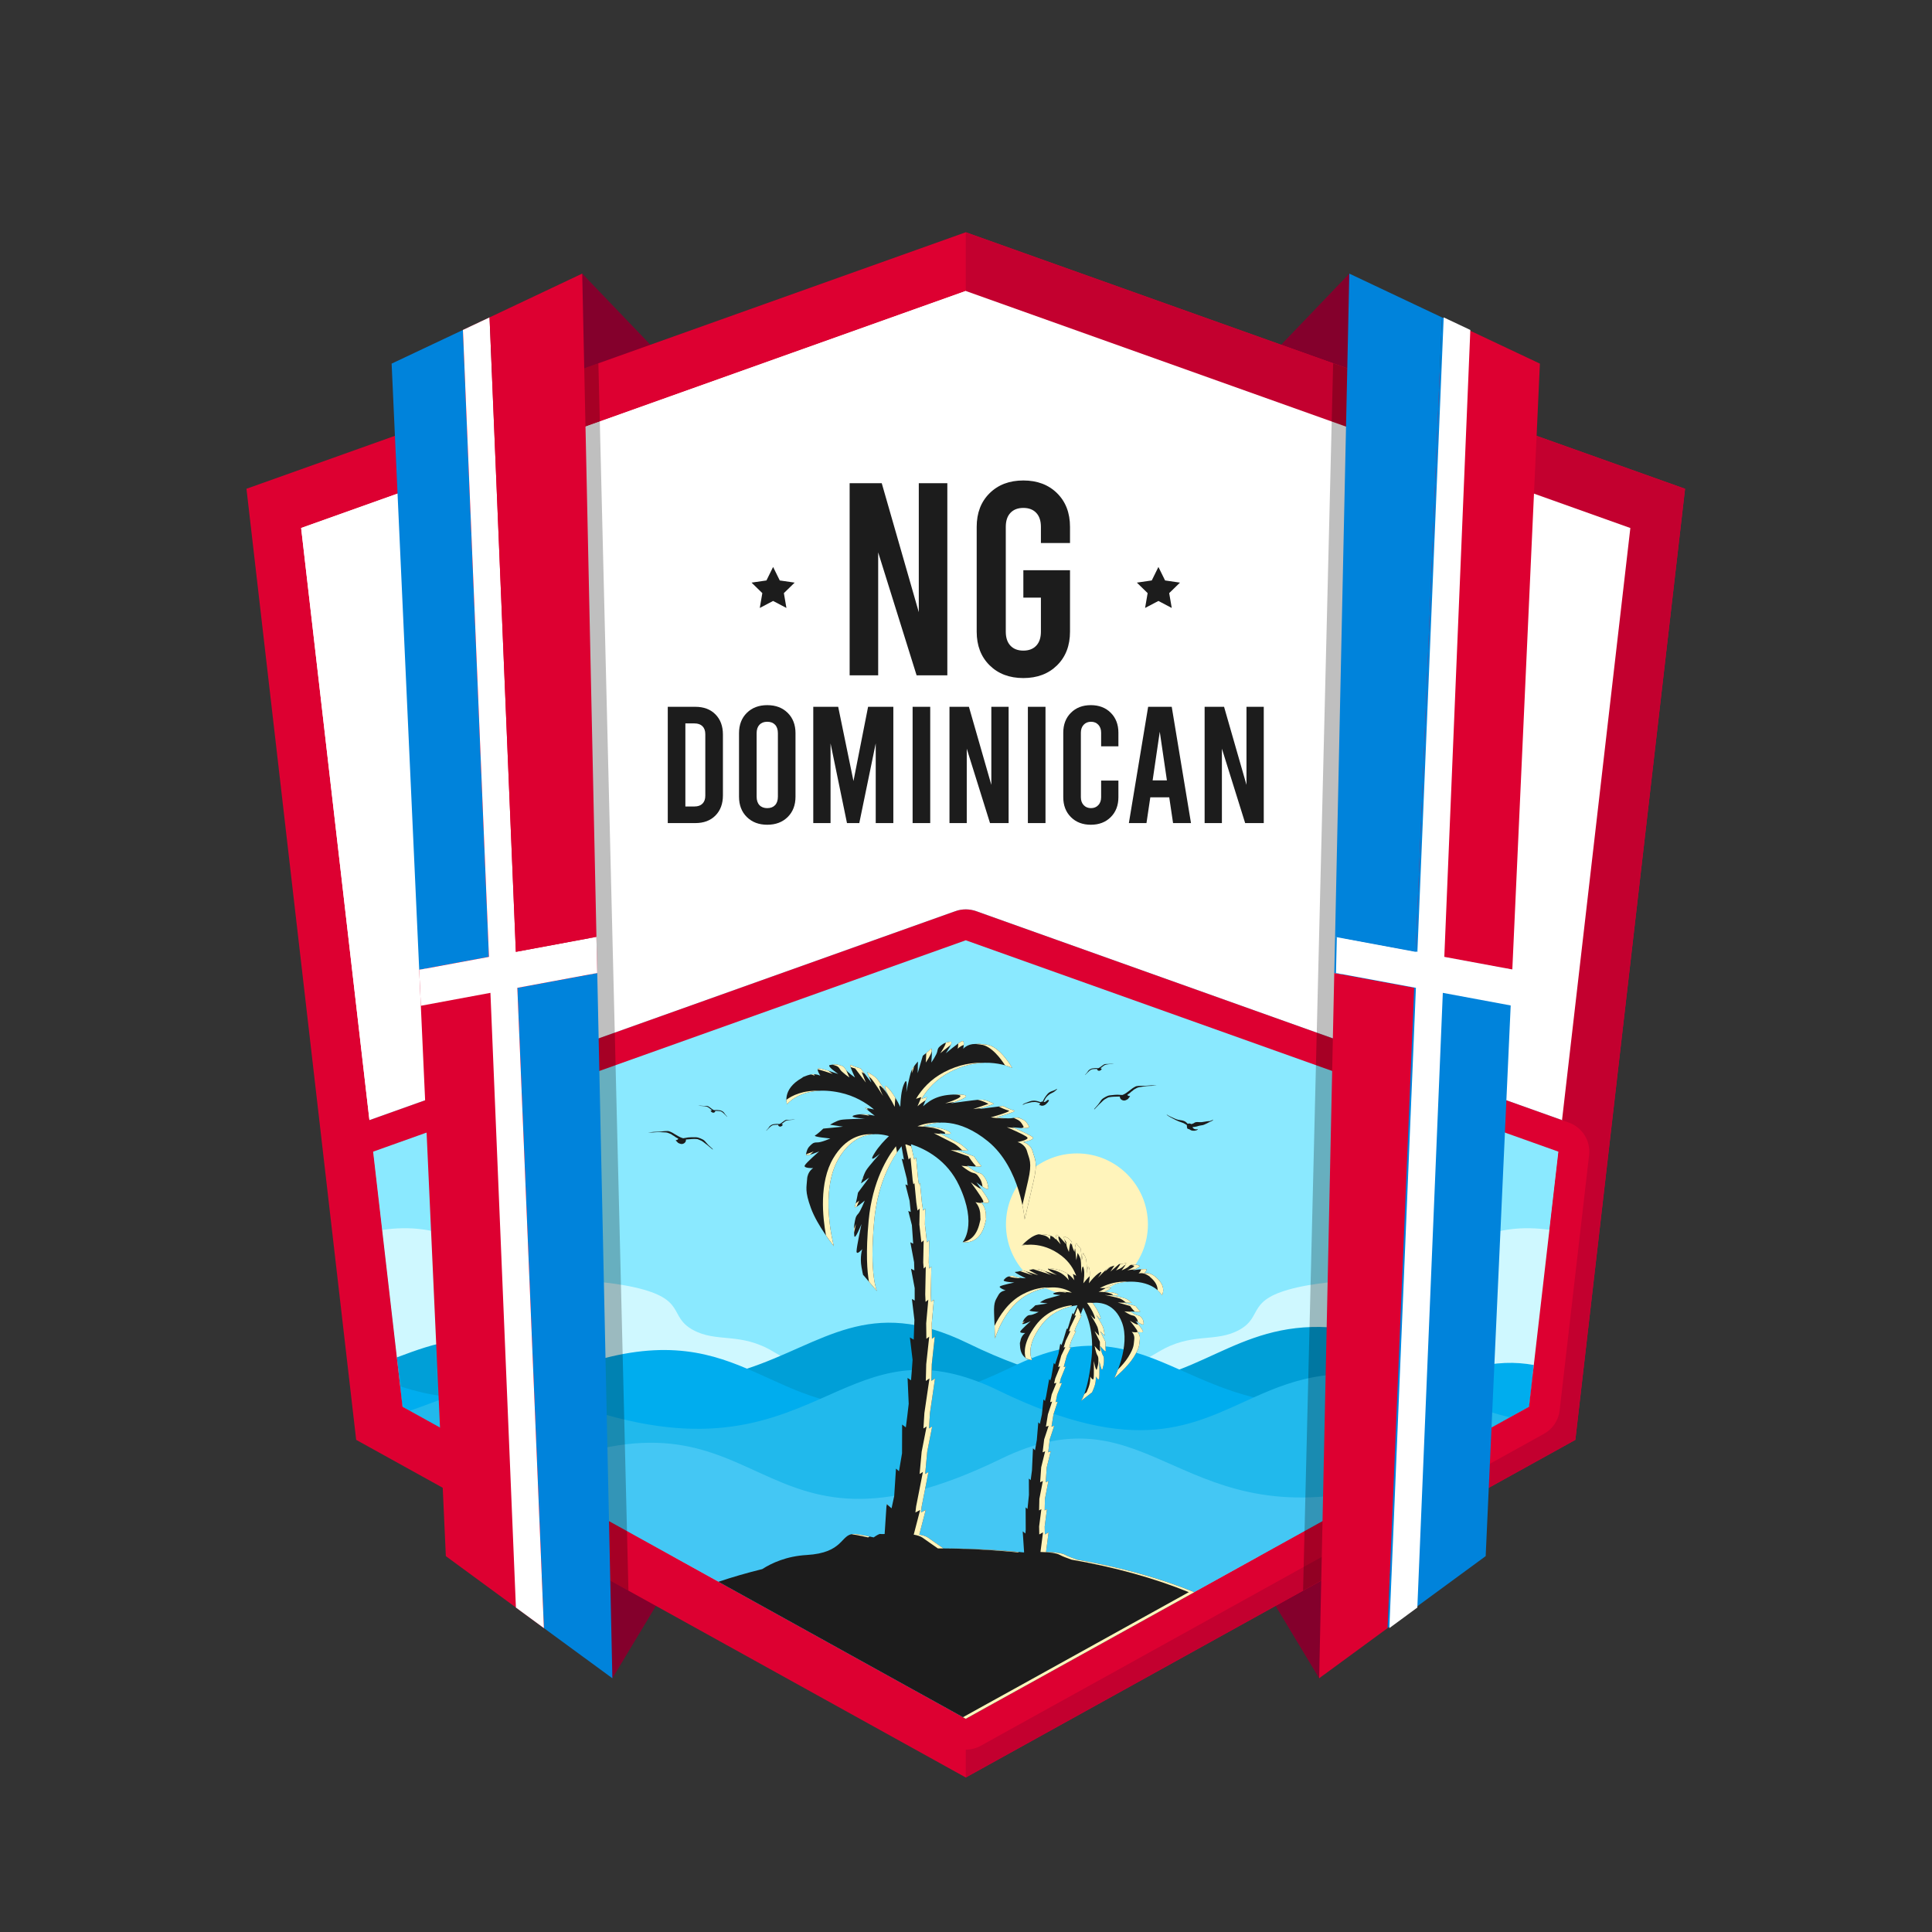 <?xml version="1.0" encoding="UTF-8" standalone="no"?>
<svg
   xmlns:dc="http://purl.org/dc/elements/1.1/"
   xmlns:cc="http://creativecommons.org/ns#"
   xmlns:rdf="http://www.w3.org/1999/02/22-rdf-syntax-ns#"
   xmlns:svg="http://www.w3.org/2000/svg"
   xmlns="http://www.w3.org/2000/svg"
   viewBox="0 0 333.333 333.333"
   height="333.333"
   width="333.333"
   xml:space="preserve"
   id="svg2"
   version="1.1"><rect x="0" y="0" width="333.333" height="333.333" fill="#333333" stroke="none"/><defs
     id="defs6"><clipPath
       id="clipPath42"
       clipPathUnits="userSpaceOnUse"><path
         id="path40"
         d="M 0,250 H 250 V 0 H 0 Z" /></clipPath><clipPath
       id="clipPath94"
       clipPathUnits="userSpaceOnUse"><path
         id="path92"
         d="M 66.96,203.04 H 81.34 V 44.18 H 66.96 Z" /></clipPath><clipPath
       id="clipPath134"
       clipPathUnits="userSpaceOnUse"><path
         id="path132"
         d="m 168.66,203.04 h 14.38 V 44.18 h -14.38 z" /></clipPath><clipPath
       id="clipPath214"
       clipPathUnits="userSpaceOnUse"><path
         id="path212"
         d="m 101.786,115.319 h 52.802 V 27.6 h -52.802 z" /></clipPath></defs><g
     transform="matrix(1.333,0,0,-1.333,0,333.333)"
     id="g10"><g
       transform="translate(174.644,214.65)"
       id="g12"><path
         id="path14"
         style="fill:#84002c;fill-opacity:1;fill-rule:nonzero;stroke:none"
         d="m 0,0 -9.4,-9.808 -0.95,-161.294 6.447,-10.708 5.341,9.279 2.349,163.92 z" /></g><g
       transform="translate(75.356,214.65)"
       id="g16"><path
         id="path18"
         style="fill:#84002c;fill-opacity:1;fill-rule:nonzero;stroke:none"
         d="m 0,0 9.4,-9.808 0.949,-161.294 -6.445,-10.708 -5.342,9.279 -2.349,163.92 z" /></g><g
       transform="translate(218.1,186.8)"
       id="g20"><path
         id="path22"
         style="fill:#dd0031;fill-opacity:1;fill-rule:nonzero;stroke:none"
         d="m 0,0 -14.199,-123.1 -28.441,-15.75 h -0.009 l -6.79,-3.77 -43.661,-24.18 -43.66,24.18 -6.79,3.77 -28.45,15.75 -14.2,123.1 41.08,14.65 4.471,1.59 47.549,16.96 47.55,-16.96 4.47,-1.59 z" /></g><g
       transform="translate(125,212.4)"
       id="g24"><path
         id="path26"
         style="fill:#ffffff;fill-opacity:1;fill-rule:nonzero;stroke:none"
         d="M 0,0 V 0 L -86.024,-30.677 -72.904,-144.421 0,-184.8 l 72.903,40.379 13.121,113.744 z" /></g><g
       transform="translate(125,220)"
       id="g28"><path
         id="path30"
         style="fill:#c3002f;fill-opacity:1;fill-rule:nonzero;stroke:none"
         d="m 0,0 v -22.2 0.1 -101.3 -76.6 l 78.9,43.7 14.2,123.1 z" /></g><g
       transform="translate(211.019,181.72)"
       id="g32"><path
         id="path34"
         style="fill:#ffffff;fill-opacity:1;fill-rule:nonzero;stroke:none"
         d="m 0,0 -12.5,-108.33 -0.119,-1.12 -0.5,-4.289 -2.45,-1.361 -15.72,-8.71 -4.231,-2.339 -1.48,-0.821 -2.01,-1.11 -3.389,-1.88 -1.08,-0.6 -4.541,-2.509 -0.74,-0.41 -9.25,-5.13 -7.859,-4.351 -2.54,-1.41 -9.861,-5.46 -1.83,-1.01 -3.2,-1.769 -2.72,-1.511 -2.72,1.511 -0.25,0.139 -4.78,2.64 -3.359,1.86 -5.871,3.25 -0.629,0.35 -8.79,4.87 -7.81,4.32 -3.8,2.111 -5.611,3.109 -4.42,2.45 -0.97,0.54 -2.26,1.25 -5.79,3.21 -14.899,8.25 -0.94,0.521 -0.301,2.639 -0.44,3.75 L -172.04,0 -86.02,30.68 Z" /></g><g
       id="g36"><g
         clip-path="url(#clipPath42)"
         id="g38"><g
           transform="translate(202.18,105.08)"
           id="g44"><path
             id="path46"
             style="fill:#8ae9ff;fill-opacity:1;fill-rule:nonzero;stroke:none"
             d="m 0,0 -0.47,-4.08 -3.809,-33.02 -55.29,-30.63 -9.861,-5.46 -5.03,-2.78 -2.72,-1.51 -2.72,1.51 -5.03,2.78 -9.86,5.46 -55.29,30.63 -3.81,33.02 -0.47,4.08 75.84,27.05 c 0.43,0.15 0.89,0.23 1.34,0.23 0.451,0 0.91,-0.08 1.34,-0.23 z" /></g><g
           transform="translate(202.18,105.08)"
           id="g48"><path
             id="path50"
             style="fill:#8ae9ff;fill-opacity:1;fill-rule:nonzero;stroke:none"
             d="m 0,0 -0.47,-4.08 -3.809,-33.02 -55.29,-30.63 -9.861,-5.46 -5.03,-2.78 -2.72,-1.51 -2.72,1.51 -5.03,2.78 -9.86,5.46 -44.16,24.47 -11.13,6.16 -2.64,22.89 -1.17,10.13 -0.47,4.08 75.84,27.05 c 0.43,0.15 0.89,0.23 1.34,0.23 0.451,0 0.91,-0.08 1.34,-0.23 z" /></g><g
           transform="translate(106.11,69.75)"
           id="g52"><path
             id="path54"
             style="fill:#cff8ff;fill-opacity:1;fill-rule:nonzero;stroke:none"
             d="m 0,0 c -2.34,-1.77 -8.56,-4.35 -18.02,-5.93 -9.46,-1.58 -23.12,-2.02 -23.12,-2.02 l -1.74,0.02 -11.13,6.16 -2.64,22.89 c 3.32,0.49 7.49,0.32 11.24,-2.1 7.86,-5.07 14.75,-3.82 21.48,-5.34 6.72,-1.53 4.32,-3.72 7.47,-5.48 3.15,-1.75 6.15,-0.23 10.5,-2.87 C -1.61,2.7 2.33,1.77 0,0" /></g><g
           transform="translate(143.973,69.75)"
           id="g56"><path
             id="path58"
             style="fill:#cff8ff;fill-opacity:1;fill-rule:nonzero;stroke:none"
             d="m 0,0 c 2.34,-1.771 8.56,-4.35 18.02,-5.93 9.46,-1.58 23.12,-2.02 23.12,-2.02 l 1.74,0.02 11.13,6.16 2.64,22.89 C 53.33,21.61 49.16,21.44 45.41,19.021 37.55,13.95 30.66,15.2 23.93,13.68 17.21,12.15 19.61,9.96 16.46,8.2 13.31,6.45 10.31,7.97 5.96,5.33 1.61,2.7 -2.33,1.77 0,0" /></g><g
           transform="translate(198.4,72.269)"
           id="g60"><path
             id="path62"
             style="fill:#009fd7;fill-opacity:1;fill-rule:evenodd;stroke:none"
             d="m 0,0 -0.5,-4.289 -2.45,-1.36 -15.72,-8.71 -4.23,-2.34 -1.481,-0.821 h -98.03 l -2.259,1.25 -5.79,3.21 -14.9,8.25 -0.94,0.521 -0.301,2.64 -0.44,3.75 c 5.011,1.86 9.581,3.649 16.94,0.78 2.151,-0.841 4.17,-1.521 6.071,-2.061 9.969,-2.87 16.77,-2 22.32,-0.179 9.87,3.25 15.79,9.53 28.54,3.309 2.319,-1.13 4.46,-2.04 6.44,-2.76 9.78,-3.58 15.79,-2.629 20.98,-0.66 8.76,3.34 15.17,9.561 33.38,1.731 1.59,-0.681 3.09,-1.2 4.5,-1.571 C -4.96,-0.069 -2.391,-0.22 0,0" /></g><g
           transform="translate(198.519,73.39)"
           id="g64"><path
             id="path66"
             style="fill:#00adee;fill-opacity:1;fill-rule:evenodd;stroke:none"
             d="m 0,0 -0.119,-1.12 -0.5,-4.289 -2.45,-1.361 -15.72,-8.709 -4.231,-2.34 -1.48,-0.821 -2.01,-1.11 -3.389,-1.88 h -87.241 l -4.42,2.45 -0.97,0.54 -2.26,1.25 -5.79,3.21 -14.899,8.25 -0.94,0.521 -0.301,2.639 c 2.02,-0.639 4.071,-1.15 6.27,-1.339 2.761,-0.25 5.761,-0.011 9.25,1.099 0.991,0.321 2.02,0.7 3.091,1.16 1.389,0.6 2.71,1.111 3.96,1.55 10.639,3.74 16.81,2.16 22.319,-0.179 3.15,-1.331 6.08,-2.911 9.5,-3.901 5.02,-1.45 11.101,-1.609 20.471,2.2 1.429,0.58 2.939,1.25 4.54,2.031 0.16,0.08 0.309,0.149 0.469,0.219 9.161,4.3 14.771,2.09 20.981,-0.66 2.93,-1.29 6,-2.71 9.63,-3.609 5.439,-1.351 12.16,-1.571 21.62,1.47 1.349,0.429 2.76,0.929 4.229,1.5 0.84,0.33 1.64,0.589 2.401,0.799 C -4.93,0.42 -2.359,0.42 0,0" /></g><g
           transform="translate(189.95,68.43)"
           id="g68"><path
             id="path70"
             style="fill:#21b9ec;fill-opacity:1;fill-rule:evenodd;stroke:none"
             d="m 0,0 c 1.97,-0.85 3.79,-1.43 5.5,-1.81 l -15.72,-8.71 -4.23,-2.339 -1.481,-0.821 -2.009,-1.11 -3.39,-1.88 -1.08,-0.6 -4.54,-2.509 h -76.01 l -5.61,3.109 -4.42,2.45 -0.97,0.54 -2.26,1.25 -5.79,3.21 -14.9,8.25 c 1.74,0.6 3.38,1.26 5.03,1.821 2.83,0.95 5.71,1.609 9.25,1.099 1.5,-0.21 3.12,-0.63 4.91,-1.33 17.43,-6.8 26.37,-3.38 33.96,-0.04 6.37,2.811 11.78,5.561 20.47,2.2 0.8,-0.3 1.64,-0.67 2.5,-1.09 18.07,-8.79 25.229,-4.46 33.12,-0.929 C -22.15,3.24 -16.28,5.33 -6.05,2.23 -4.19,1.67 -2.181,0.94 0,0" /></g><g
           transform="translate(179.731,57.91)"
           id="g72"><path
             id="path74"
             style="fill:#44c7f4;fill-opacity:1;fill-rule:evenodd;stroke:none"
             d="m 0,0 -4.23,-2.34 -1.481,-0.82 -2.01,-1.111 -3.389,-1.879 -1.08,-0.6 -4.54,-2.51 -0.741,-0.41 -9.25,-5.13 -7.859,-4.35 -2.54,-1.411 -9.86,-5.46 -1.831,-1.009 -3.2,-1.77 -2.719,-1.511 -2.721,1.511 -0.25,0.14 -4.779,2.639 -3.36,1.861 -5.87,3.25 -0.63,0.349 -8.79,4.871 -7.81,4.32 -3.8,2.11 -5.611,3.11 -4.42,2.45 -0.97,0.54 -2.259,1.25 -5.791,3.21 c 0.261,0.099 0.52,0.22 0.791,0.33 31.18,13.41 27.75,-14.39 60.8,1.69 C -30.431,12.95 -27.091,-7.44 0,0" /></g><g
           transform="translate(197.9,67.981)"
           id="g76"><path
             id="path78"
             style="fill:#dd0031;fill-opacity:1;fill-rule:nonzero;stroke:none"
             d="m 0,0 -55.29,-30.631 -9.86,-5.46 -5.031,-2.779 -2.719,-1.511 -2.721,1.511 -5.029,2.779 -9.86,5.46 L -145.8,0 -149.61,33.02 -72.9,60.379 3.81,33.02 Z m 5.149,36.789 -0.87,0.311 -75.84,27.049 c -0.429,0.151 -0.889,0.23 -1.339,0.23 -0.451,0 -0.911,-0.079 -1.34,-0.23 L -150.081,37.1 -150.95,36.789 c -1.76,-0.63 -2.85,-2.38 -2.631,-4.229 l 3.81,-33.021 c 0.141,-1.279 0.9,-2.409 2.031,-3.039 l 55.29,-30.631 9.86,-5.46 5.04,-2.779 2.71,-1.511 c 0.6,-0.33 1.27,-0.5 1.94,-0.5 0.67,0 1.339,0.17 1.94,0.5 l 2.72,1.511 5.019,2.779 9.87,5.46 55.29,30.631 c 1.13,0.63 1.891,1.76 2.031,3.039 L 7.779,32.56 C 8,34.409 6.909,36.159 5.149,36.789" /></g><g
           transform="translate(78.049,40.548)"
           id="g80"><path
             id="path82"
             style="fill:#dd0031;fill-opacity:1;fill-rule:nonzero;stroke:none"
             d="m 0,0 -8.109,5.943 -3.316,2.435 -8.301,6.092 -2.962,65.192 -0.193,4.263 -3.268,71.806 8.446,3.987 3.155,1.488 10.975,5.188 1.686,-78.567 0.096,-4.285 z" /></g><g
           transform="translate(63.286,126.213)"
           id="g84"><path
             id="path86"
             style="fill:#0083db;fill-opacity:1;fill-rule:nonzero;stroke:none"
             d="m 0,0 -9.027,-1.673 -3.57,78.458 9.228,4.357 z" /></g><g
           id="g88"><g
             id="g90" /><g
             id="g102"><g
               style="opacity:0.25"
               id="g100"
               clip-path="url(#clipPath94)"><g
                 id="g98"
                 transform="translate(81.34,44.18)"><path
                   id="path96"
                   style="fill:#000000;fill-opacity:1;fill-rule:nonzero;stroke:none"
                   d="m 0,0 -6.79,3.771 -1.17,27.959 -6.42,90.041 6.02,35.5 4.47,1.589 z" /></g></g></g></g><g
           transform="translate(79.26,32.84)"
           id="g104"><path
             id="path106"
             style="fill:#0083db;fill-opacity:1;fill-rule:nonzero;stroke:none"
             d="m 0,0 -8.86,6.494 -3.439,82.872 10.342,1.917 z" /></g><g
           transform="translate(66.961,122.206)"
           id="g108"><path
             id="path110"
             style="fill:#dd0031;fill-opacity:1;fill-rule:nonzero;stroke:none"
             d="m 0,0 3.438,-82.872 -3.623,2.66 -9.07,6.656 -3.237,71.233 -0.211,4.657 9.027,1.673 -3.368,81.142 3.447,1.626 3.404,-82.117 10.43,1.94 0.105,-4.681 z" /></g><g
           transform="translate(66.961,122.206)"
           id="g112"><path
             id="path114"
             style="fill:#ffffff;fill-opacity:1;fill-rule:nonzero;stroke:none"
             d="m 0,0 3.438,-82.872 -3.623,2.66 -3.298,79.562 -9.009,-1.673 -0.211,4.657 9.027,1.673 -3.368,81.142 3.447,1.626 3.404,-82.117 10.43,1.94 0.105,-4.681 z" /></g><g
           transform="translate(77.199,128.804)"
           id="g116"><path
             id="path118"
             style="fill:#dd0031;fill-opacity:1;fill-rule:nonzero;stroke:none"
             d="m 0,0 -10.431,-1.94 -3.403,82.117 11.992,5.669 z" /></g><g
           transform="translate(171.951,40.548)"
           id="g120"><path
             id="path122"
             style="fill:#dd0031;fill-opacity:1;fill-rule:nonzero;stroke:none"
             d="m 0,0 8.108,5.943 3.317,2.435 8.302,6.092 2.961,65.192 0.194,4.263 3.267,71.806 -8.446,3.987 -3.155,1.488 L 3.572,166.394 1.887,87.827 1.79,83.542 Z" /></g><g
           transform="translate(186.714,126.213)"
           id="g124"><path
             id="path126"
             style="fill:#dd0031;fill-opacity:1;fill-rule:nonzero;stroke:none"
             d="m 0,0 9.027,-1.673 3.571,78.458 -9.229,4.357 z" /></g><g
           id="g128"><g
             id="g130" /><g
             id="g142"><g
               style="opacity:0.25"
               id="g140"
               clip-path="url(#clipPath134)"><g
                 id="g138"
                 transform="translate(183.04,165.95)"><path
                   id="path136"
                   style="fill:#000000;fill-opacity:1;fill-rule:nonzero;stroke:none"
                   d="M 0,0 -6.42,-90.04 -7.58,-118 h -0.01 l -6.79,-3.771 3.89,158.861 4.469,-1.59 z" /></g></g></g></g><g
           transform="translate(170.74,32.84)"
           id="g144"><path
             id="path146"
             style="fill:#dd0031;fill-opacity:1;fill-rule:nonzero;stroke:none"
             d="m 0,0 8.859,6.494 3.44,82.872 -10.343,1.917 z" /></g><g
           transform="translate(183.039,122.206)"
           id="g148"><path
             id="path150"
             style="fill:#0083db;fill-opacity:1;fill-rule:nonzero;stroke:none"
             d="m 0,0 -3.439,-82.872 3.623,2.66 9.071,6.656 3.236,71.233 0.211,4.657 L 3.675,4.007 7.044,85.149 3.597,86.775 0.192,4.658 -10.237,6.598 -10.343,1.917 Z" /></g><g
           transform="translate(183.264,122.206)"
           id="g152"><path
             id="path154"
             style="fill:#ffffff;fill-opacity:1;fill-rule:nonzero;stroke:none"
             d="m 0,0 -3.438,-82.872 3.623,2.66 3.297,79.562 9.01,-1.673 0.21,4.657 -9.026,1.673 3.368,81.142 -3.447,1.626 -3.404,-82.117 -10.43,1.94 -0.106,-4.681 z" /></g><g
           transform="translate(172.802,128.804)"
           id="g156"><path
             id="path158"
             style="fill:#0083db;fill-opacity:1;fill-rule:nonzero;stroke:none"
             d="M 0,0 10.43,-1.94 13.834,80.177 1.842,85.846 Z" /></g><g
           transform="translate(109.97,187.519)"
           id="g160"><path
             id="path162"
             style="fill:#1c1c1c;fill-opacity:1;fill-rule:nonzero;stroke:none"
             d="M 0,0 H 4.156 L 8.951,-16.694 V 0 h 3.694 V -24.864 H 8.667 L 3.694,-8.951 V -24.864 H 0 Z" /></g><g
           transform="translate(134.727,179.776)"
           id="g164"><path
             id="path166"
             style="fill:#1c1c1c;fill-opacity:1;fill-rule:nonzero;stroke:none"
             d="m 0,0 v 2.096 c 0,0.781 -0.201,1.385 -0.604,1.811 -0.403,0.426 -0.958,0.639 -1.669,0.639 -0.71,0 -1.267,-0.213 -1.669,-0.639 -0.404,-0.426 -0.604,-1.03 -0.604,-1.811 v -13.569 c 0,-0.781 0.2,-1.385 0.604,-1.812 0.402,-0.426 0.959,-0.639 1.669,-0.639 0.711,0 1.266,0.213 1.669,0.639 0.403,0.427 0.604,1.031 0.604,1.812 v 4.405 h -2.273 v 3.551 h 6.039 v -7.956 c 0,-1.8 -0.557,-3.25 -1.67,-4.351 -1.114,-1.101 -2.57,-1.652 -4.369,-1.652 -1.8,0 -3.256,0.551 -4.369,1.652 -1.113,1.101 -1.67,2.551 -1.67,4.351 V 2.096 c 0,1.799 0.557,3.25 1.67,4.351 1.113,1.101 2.569,1.651 4.369,1.651 1.799,0 3.255,-0.55 4.369,-1.651 1.113,-1.101 1.67,-2.552 1.67,-4.351 V 0 Z" /></g><g
           transform="translate(89.892,145.679)"
           id="g168"><path
             id="path170"
             style="fill:#1c1c1c;fill-opacity:1;fill-rule:nonzero;stroke:none"
             d="m 0,0 c 0.444,0 0.788,0.122 1.032,0.366 0.243,0.243 0.365,0.587 0.365,1.031 v 7.956 c 0,0.444 -0.122,0.788 -0.365,1.032 C 0.788,10.628 0.444,10.75 0,10.75 H -1.183 V 0 Z m -3.461,12.9 h 3.568 c 1.09,0 1.957,-0.326 2.602,-0.978 C 3.354,11.27 3.677,10.399 3.677,9.31 V 1.44 C 3.677,0.351 3.354,-0.52 2.709,-1.172 2.064,-1.824 1.197,-2.15 0.107,-2.15 h -3.568 z" /></g><g
           transform="translate(100.319,145.851)"
           id="g172"><path
             id="path174"
             style="fill:#1c1c1c;fill-opacity:1;fill-rule:nonzero;stroke:none"
             d="M 0,0 C 0.243,0.258 0.365,0.624 0.365,1.097 V 9.31 c 0,0.473 -0.122,0.838 -0.365,1.096 -0.244,0.258 -0.581,0.387 -1.011,0.387 -0.43,0 -0.767,-0.129 -1.01,-0.387 C -2.265,10.148 -2.387,9.783 -2.387,9.31 V 1.097 c 0,-0.473 0.122,-0.839 0.366,-1.097 0.243,-0.258 0.58,-0.387 1.01,-0.387 0.43,0 0.767,0.129 1.011,0.387 m -3.655,-1.537 c -0.674,0.666 -1.011,1.544 -1.011,2.634 V 9.31 c 0,1.089 0.337,1.967 1.011,2.633 0.674,0.667 1.555,1 2.644,1 1.09,0 1.971,-0.333 2.645,-1 0.673,-0.666 1.01,-1.544 1.01,-2.633 V 1.097 c 0,-1.09 -0.337,-1.968 -1.01,-2.634 -0.674,-0.667 -1.555,-1 -2.645,-1 -1.089,0 -1.97,0.333 -2.644,1" /></g><g
           transform="translate(115.626,158.579)"
           id="g176"><path
             id="path178"
             style="fill:#1c1c1c;fill-opacity:1;fill-rule:nonzero;stroke:none"
             d="m 0,0 v -15.05 h -2.279 v 10.32 l -2.128,-10.32 h -1.592 l -2.128,10.32 v -10.32 h -2.236 V 0 h 3.225 L -5.16,-9.61 -3.268,0 Z" /></g><path
           id="path180"
           style="fill:#1c1c1c;fill-opacity:1;fill-rule:nonzero;stroke:none"
           d="m 118.121,158.579 h 2.279 v -15.05 h -2.279 z" /><g
           transform="translate(122.893,158.579)"
           id="g182"><path
             id="path184"
             style="fill:#1c1c1c;fill-opacity:1;fill-rule:nonzero;stroke:none"
             d="M 0,0 H 2.516 L 5.417,-10.105 V 0 H 7.654 V -15.05 H 5.246 l -3.01,9.632 V -15.05 H 0 Z" /></g><path
           id="path186"
           style="fill:#1c1c1c;fill-opacity:1;fill-rule:nonzero;stroke:none"
           d="m 133.041,158.579 h 2.279 v -15.05 h -2.279 z" /><g
           transform="translate(138.609,144.303)"
           id="g188"><path
             id="path190"
             style="fill:#1c1c1c;fill-opacity:1;fill-rule:nonzero;stroke:none"
             d="m 0,0 c -0.66,0.659 -0.989,1.519 -0.989,2.58 v 8.342 c 0,1.06 0.329,1.921 0.989,2.58 0.658,0.659 1.519,0.989 2.579,0.989 1.061,0 1.921,-0.33 2.58,-0.989 0.659,-0.659 0.989,-1.52 0.989,-2.58 V 9.159 H 3.912 v 1.763 c 0,0.43 -0.121,0.774 -0.365,1.032 -0.244,0.258 -0.559,0.387 -0.946,0.387 -0.387,0 -0.703,-0.129 -0.946,-0.387 C 1.411,11.696 1.289,11.352 1.289,10.922 V 2.58 C 1.289,2.15 1.411,1.806 1.655,1.548 1.898,1.29 2.214,1.161 2.601,1.161 2.988,1.161 3.303,1.29 3.547,1.548 3.791,1.806 3.912,2.15 3.912,2.58 V 4.73 H 6.148 V 2.58 C 6.148,1.519 5.818,0.659 5.159,0 4.5,-0.659 3.64,-0.989 2.579,-0.989 1.519,-0.989 0.658,-0.659 0,0" /></g><g
           transform="translate(151.036,149.054)"
           id="g192"><path
             id="path194"
             style="fill:#1c1c1c;fill-opacity:1;fill-rule:nonzero;stroke:none"
             d="M 0,0 -0.925,6.3 -1.849,0 Z M 0.301,-2.193 H -2.15 L -2.645,-5.525 H -4.924 L -2.43,9.524 H 0.624 L 3.117,-5.525 H 0.796 Z" /></g><g
           transform="translate(155.917,158.579)"
           id="g196"><path
             id="path198"
             style="fill:#1c1c1c;fill-opacity:1;fill-rule:nonzero;stroke:none"
             d="M 0,0 H 2.516 L 5.418,-10.105 V 0 H 7.654 V -15.05 H 5.246 l -3.01,9.632 V -15.05 H 0 Z" /></g><g
           transform="translate(148.576,91.587)"
           id="g200"><path
             id="path202"
             style="fill:#fff4bb;fill-opacity:1;fill-rule:nonzero;stroke:none"
             d="m 0,0 c 0,-5.073 -4.112,-9.187 -9.187,-9.187 -5.073,0 -9.185,4.114 -9.185,9.187 0,5.073 4.112,9.186 9.185,9.186 C -4.112,9.186 0,5.073 0,0" /></g><g
           transform="translate(150.394,82.418)"
           id="g204"><path
             id="path206"
             style="fill:#1c1c1c;fill-opacity:1;fill-rule:nonzero;stroke:none"
             d="m 0,0 c 0,0 0.697,1.106 -0.805,2.344 -0.2,0.165 0.15,-0.03 -0.429,0.304 -0.579,0.334 -1.076,0.168 -1.076,0.168 0,0 0.513,0.514 0.24,0.568 -0.273,0.054 -1.703,-0.148 -1.703,-0.148 0,0 1.149,0.476 0.836,0.592 C -3.249,3.943 -3.419,4 -3.681,3.975 -3.943,3.949 -4.097,3.959 -4.295,3.734 -4.493,3.51 -5.22,3.215 -5.22,3.215 c 0,0 0.792,1.028 0.544,0.946 C -4.923,4.078 -5.552,4.026 -5.552,4.026 l -1.115,-0.965 0.512,0.777 c 0,0 -0.57,-0.151 -0.867,-0.356 -0.298,-0.205 -1.289,-1.238 -1.289,-1.238 0,0 0.955,1.201 0.118,0.606 -0.462,-0.329 -0.933,-0.876 -1.263,-1.302 0.099,0.611 0.168,1.33 0.071,1.82 -0.2,1.015 -0.339,-0.55 -0.339,-0.55 0,0 -0.005,1.457 -0.082,1.813 -0.076,0.354 -0.392,0.847 -0.392,0.847 l -0.167,-0.943 -0.148,1.486 c 0,0 -0.427,0.453 -0.552,0.68 -0.125,0.227 -0.263,-1.096 -0.263,-1.096 0,0 -0.33,0.707 -0.318,1.013 0.01,0.305 -0.11,0.398 -0.286,0.59 -0.176,0.192 -0.341,0.26 -0.654,0.374 -0.312,0.115 0.203,-1.011 0.203,-1.011 0,0 -0.916,1.096 -1.156,1.234 -0.24,0.137 -0.223,-0.6 -0.223,-0.6 0,0 -0.25,0.455 -0.913,0.574 -0.663,0.121 0.213,0.033 -0.942,0.126 -1.155,0.093 -2.524,-1.481 -2.524,-1.481 0,0 2.536,0.703 5.139,-1.315 1.008,-0.781 1.58,-1.722 1.904,-2.584 l -0.422,0.229 0.179,-0.806 c -0.589,0.752 -1.289,1.284 -2.929,1.524 -1.395,0.203 0.676,-0.857 0.676,-0.857 0,0 -1.931,0.652 -2.412,0.761 -0.481,0.109 -1.198,-0.134 -1.198,-0.134 l 1.197,-0.656 -1.975,0.628 c 0,0 -0.685,-0.189 -1.009,-0.194 -0.324,-0.005 1.377,-0.831 1.377,-0.831 0,0 -0.997,0.042 -1.395,0.212 -0.395,0.17 -0.543,0.1 -0.833,0.026 -0.29,-0.074 -0.413,-0.203 -0.63,-0.452 -0.217,-0.25 1.367,-0.327 1.367,-0.327 0,0 -1.631,-0.336 -1.862,-0.502 -0.231,-0.167 0.738,-0.533 0.738,-0.533 0,0 -0.65,-0.01 -0.949,-0.604 -0.299,-0.595 -0.613,-0.768 -0.551,-2.342 0.061,-1.574 0.125,-3.267 0.125,-3.267 0,0 1.159,4.086 4.302,5.729 2.788,1.456 4.682,0.809 5.644,0.206 -0.671,0.1 -1.498,0.17 -2.055,0.032 -1.082,-0.267 0.578,-0.341 0.578,-0.341 0,0 -1.379,-0.39 -1.757,-0.49 -0.378,-0.1 -0.907,-0.467 -0.907,-0.467 l 0.999,-0.135 -1.581,-0.233 c 0,0 -0.488,-0.487 -0.732,-0.634 -0.243,-0.147 1.16,-0.23 1.16,-0.23 0,0 -0.758,-0.394 -1.082,-0.397 -0.323,-0.003 -0.424,-0.136 -0.632,-0.337 -0.208,-0.202 -0.281,-0.383 -0.408,-0.729 -0.127,-0.345 1.077,0.271 1.077,0.271 0,0 -1.18,-1.049 -1.329,-1.316 -0.151,-0.267 0.634,-0.212 0.634,-0.212 0,0 -0.489,-0.294 -0.626,-1.019 -0.035,-0.184 -0.058,-0.253 -0.072,-0.27 0.004,-0.058 0.01,-0.156 0.014,-0.31 0.057,-1.936 1.568,-1.906 1.568,-1.906 0,0 -0.994,1.574 1.195,4.498 1.408,1.882 3.389,2.433 4.625,2.587 l 0.043,-0.033 c -0.175,-0.382 -0.346,-0.766 -0.511,-1.149 l -0.121,0.195 -0.548,-1.81 c -0.041,-0.102 -0.082,-0.205 -0.122,-0.308 l -0.07,0.113 -0.457,-1.509 c -0.08,-0.217 -0.159,-0.436 -0.236,-0.654 l -0.15,0.19 -0.23,-1.293 c -0.156,-0.468 -0.306,-0.936 -0.451,-1.403 l -0.157,0.198 -0.317,-1.794 c -0.046,-0.159 -0.091,-0.318 -0.135,-0.477 l -0.146,0.183 -0.397,-2.241 c -0.05,-0.2 -0.1,-0.4 -0.148,-0.599 l -0.194,0.213 -0.202,-1.938 c -0.092,-0.417 -0.179,-0.831 -0.263,-1.242 l -0.204,0.214 -0.191,-2.276 c -0.082,-0.454 -0.16,-0.902 -0.234,-1.345 l -0.263,0.258 -0.13,-2.844 0.003,0.011 c -0.062,-0.438 -0.118,-0.871 -0.172,-1.294 l -0.234,0.207 0.009,-2.113 c -0.069,-0.634 -0.132,-1.243 -0.186,-1.825 l -0.241,0.213 0.011,-2.848 0.006,0.029 c -0.016,-0.193 -0.029,-0.379 -0.044,-0.562 l -0.351,0.276 0.175,-2.646 c -0.002,-0.03 -0.004,-0.058 -0.007,-0.087 -3.361,0.336 -6.85,0.52 -10.433,0.523 -0.745,0.505 -1.453,1.028 -2.005,1.404 -0.263,0.178 -0.656,0.298 -1.119,0.379 l 0.831,3.194 -0.611,-0.327 c 0.034,0.287 0.068,0.58 0.103,0.883 v -0.046 l 0.865,4.406 -0.424,-0.263 c 0.09,0.919 0.179,1.88 0.264,2.88 l 0.641,3.269 -0.411,-0.253 c 0.046,0.67 0.089,1.355 0.128,2.054 l 10e-4,-0.02 0.652,4.441 -0.474,-0.324 c 0.023,0.707 0.04,1.424 0.053,2.15 l 0.389,3.579 -0.369,-0.275 c -0.004,0.661 -0.011,1.328 -0.024,2 l 0.273,3.058 -0.355,-0.273 c -0.013,0.322 -0.027,0.645 -0.042,0.969 l 0.07,3.585 -0.272,-0.242 c -0.019,0.259 -0.039,0.519 -0.06,0.778 l 0.058,2.869 -0.295,-0.262 c -0.079,0.764 -0.165,1.532 -0.26,2.302 l 0.041,2.069 -0.282,-0.251 c -0.051,0.358 -0.103,0.72 -0.158,1.08 l -0.236,2.468 -0.14,-0.157 c -0.029,0.172 -0.06,0.343 -0.091,0.514 l -0.283,2.96 -0.239,-0.268 c -0.134,0.642 -0.277,1.285 -0.425,1.927 l 0.075,0.038 c 1.807,-0.595 4.617,-2.02 6.169,-5.34 2.414,-5.16 0.453,-7.307 0.453,-7.307 0,0 2.26,-0.483 2.92,2.496 0.054,0.238 0.09,0.387 0.115,0.477 -0.015,0.029 -0.029,0.143 -0.026,0.438 0.008,1.162 -0.636,1.758 -0.636,1.758 0,0 1.159,-0.312 1.013,0.144 -0.145,0.456 -1.603,2.421 -1.603,2.421 0,0 1.625,-1.299 1.537,-0.729 -0.088,0.571 -0.144,0.875 -0.396,1.245 -0.252,0.371 -0.363,0.607 -0.848,0.706 -0.485,0.099 -1.506,0.926 -1.506,0.926 0,0 2.131,-0.276 1.81,0.021 -0.322,0.299 -0.91,1.194 -0.91,1.194 l -2.303,0.816 1.539,-0.079 c 0,0 -0.684,0.721 -1.222,0.985 -0.539,0.265 -2.491,1.268 -2.491,1.268 0,0 2.514,-0.367 0.97,0.359 -0.795,0.375 -2.057,0.505 -3.093,0.543 1.622,0.656 4.656,1.112 8.407,-1.949 4.229,-3.45 4.75,-10.108 4.75,-10.108 0,0 0.601,2.599 1.163,5.019 0.56,2.419 0.141,2.777 -0.13,3.784 -0.272,1.005 -1.243,1.21 -1.243,1.21 0,0 1.562,0.287 1.265,0.612 -0.298,0.323 -2.644,1.315 -2.644,1.315 0,0 2.399,-0.34 2.147,0.109 -0.252,0.45 -0.397,0.684 -0.81,0.883 -0.413,0.198 -0.613,0.35 -1.258,0.201 -0.648,-0.148 -2.157,0.076 -2.157,0.076 0,0 2.8,0.785 2.316,0.887 -0.485,0.102 -1.457,0.591 -1.457,0.591 l -3.152,-0.401 1.993,0.671 c 0,0 -1.004,0.583 -1.759,0.552 -0.754,-0.031 -3.846,-0.479 -3.846,-0.479 0,0 3.423,1.04 1.269,1.129 -2.532,0.104 -3.741,-0.519 -4.85,-1.512 l 0.508,1.195 -0.7,-0.231 c 0.743,1.239 1.882,2.531 3.627,3.449 4.508,2.372 8.103,0.551 8.103,0.551 0,0 -1.583,2.833 -3.345,3.022 -1.761,0.191 -0.419,0.073 -1.452,0.078 -1.029,0.006 -1.541,-0.625 -1.541,-0.625 0,0 0.245,1.135 -0.155,0.993 -0.401,-0.144 -2.103,-1.576 -2.103,-1.576 0,0 1.108,1.594 0.605,1.506 -0.503,-0.087 -0.771,-0.143 -1.093,-0.389 -0.321,-0.248 -0.529,-0.357 -0.603,-0.832 -0.074,-0.476 -0.781,-1.477 -0.781,-1.477 0,0 0.188,2.088 -0.067,1.773 C -30.175,31.577 -30.952,31 -30.952,31 l -0.663,-2.256 0.029,1.507 c 0,0 -0.621,-0.671 -0.84,-1.198 -0.22,-0.528 -0.664,-2.782 -0.664,-2.782 0,0 0.258,2.462 -0.345,0.95 -0.292,-0.733 -0.4,-1.866 -0.435,-2.84 -0.369,0.756 -0.913,1.739 -1.507,2.381 -1.08,1.164 -0.004,-0.972 -0.004,-0.972 0,0 -1.18,1.886 -1.565,2.289 -0.385,0.402 -1.196,0.801 -1.196,0.801 l 0.537,-1.351 -1.386,1.817 c 0,0 -0.927,0.261 -1.275,0.462 -0.347,0.2 0.535,-1.622 0.535,-1.622 0,0 -1.003,0.668 -1.233,1.072 -0.231,0.404 -0.463,0.433 -0.849,0.55 -0.387,0.115 -0.658,0.076 -1.162,-0.013 -0.503,-0.089 1.079,-1.157 1.079,-1.157 0,0 -2.086,0.724 -2.511,0.719 -0.426,-0.003 0.19,-0.947 0.19,-0.947 0,0 -0.695,0.401 -1.663,0.051 -0.969,-0.35 -0.387,-0.149 -0.737,-0.347 -2.622,-1.481 -1.904,-3.395 -1.904,-3.395 0,0 1.96,2.553 6.844,1.506 1.899,-0.409 3.362,-1.299 4.41,-2.178 -0.914,0.184 -1.156,0.214 -1.156,0.214 0,0 0.605,-0.556 1.251,-1.025 -0.796,0.164 -1.647,0.26 -2.308,0.134 -1.719,-0.326 1.035,-0.525 1.035,-0.525 0,0 -2.533,-0.028 -3.133,-0.151 -0.6,-0.124 -1.382,-0.626 -1.382,-0.626 l 1.677,-0.252 -2.549,-0.248 c 0,0 -0.689,-0.677 -1.056,-0.877 -0.365,-0.199 1.967,-0.399 1.967,-0.399 0,0 -1.155,-0.526 -1.688,-0.513 -0.533,0.014 -0.667,-0.175 -0.961,-0.454 -0.294,-0.279 -0.372,-0.54 -0.499,-1.032 -0.128,-0.491 1.711,0.33 1.711,0.33 0,0 -1.694,-1.452 -1.877,-1.83 -0.183,-0.379 1.094,-0.343 1.094,-0.343 0,0 -0.733,-0.398 -0.788,-1.44 -0.055,-1.044 -0.328,-1.482 0.498,-3.742 0.826,-2.262 2.966,-4.917 2.966,-4.917 0,0 -1.938,7.07 0.653,11.402 2.096,3.505 4.929,3.3 6.476,2.841 -0.534,-0.505 -1.325,-1.327 -1.892,-2.247 -0.935,-1.513 0.749,-0.004 0.749,-0.004 0,0 -1.494,-1.655 -1.818,-2.196 -0.324,-0.54 -0.658,-1.676 -0.658,-1.676 l 1.06,0.754 -1.447,-1.945 c 0,0 -0.232,-1.299 -0.398,-1.786 -0.166,-0.486 1.269,0.752 1.269,0.752 0,0 -0.549,-1.405 -0.868,-1.729 -0.32,-0.324 -0.35,-0.649 -0.452,-1.191 -0.102,-0.541 -0.081,-0.92 -0.029,-1.625 0.051,-0.705 0.929,1.513 0.929,1.513 0,0 -0.629,-2.923 -0.639,-3.52 -0.011,-0.595 0.738,0.269 0.738,0.269 0,0 -0.332,-0.975 -0.094,-2.33 0.238,-1.357 0.243,-1.031 0.243,-1.031 l 1.759,-2.068 c 0,0 -1.018,2.072 -0.359,9.142 0.477,5.119 2.469,8.262 3.532,9.607 0.106,-0.577 0.212,-1.154 0.308,-1.73 l -0.278,0.116 0.654,-2.577 c 0.041,-0.291 0.081,-0.583 0.119,-0.874 l -0.296,0.124 0.538,-2.12 c 0.053,-0.483 0.103,-0.963 0.149,-1.443 l -0.317,0.133 0.469,-1.849 c 0.065,-0.802 0.121,-1.6 0.167,-2.393 l -0.369,0.182 0.485,-2.576 c 0.013,-0.356 0.024,-0.711 0.035,-1.064 l -0.43,0.211 0.472,-2.503 c 0.004,-0.54 0.005,-1.078 0.002,-1.613 l -0.361,0.21 0.324,-2.705 c -0.022,-0.864 -0.052,-1.717 -0.09,-2.561 l -0.494,0.286 0.347,-2.897 c -0.059,-0.9 -0.126,-1.784 -0.202,-2.652 l -0.446,0.307 0.147,-3.35 c -0.115,-1.045 -0.239,-2.063 -0.371,-3.049 l -0.48,0.364 -0.012,-3.719 c -0.128,-0.801 -0.26,-1.574 -0.394,-2.32 l -0.39,0.338 -0.232,-3.562 c -0.114,-0.546 -0.227,-1.074 -0.34,-1.578 l -0.642,0.556 -0.254,-3.883 c -0.293,-0.011 -0.492,-0.013 -0.55,0.006 -0.113,0.037 -0.463,-0.158 -0.869,-0.444 -1.243,0.278 -2.201,0.457 -2.624,0.443 -1.668,-0.058 -1.251,-2.445 -6.046,-2.721 -2.608,-0.149 -4.532,-1.041 -5.75,-1.823 -1.98,-0.489 -3.874,-1.038 -5.676,-1.642 l 14.404,-7.979 9.859,-5.46 5.03,-2.78 2.72,-1.51 2.72,1.51 5.03,2.78 9.861,5.46 11.977,6.635 c -4.408,1.794 -9.54,3.232 -15.177,4.208 -0.654,0.223 -1.183,0.43 -1.487,0.601 -0.459,0.26 -1.379,0.37 -2.535,0.394 l 0.33,2.542 -0.481,-0.269 c -0.01,0.326 -0.018,0.67 -0.023,1.023 l 0.291,2.247 -0.293,-0.164 c 0.006,0.481 0.018,0.979 0.035,1.493 l 0.452,2.318 -0.354,-0.17 c 0.037,0.63 0.084,1.28 0.139,1.944 l 0.509,2.07 -0.325,-0.138 c 0.059,0.55 0.124,1.108 0.198,1.676 l 0.582,1.763 -0.353,-0.119 c 0.08,0.531 0.166,1.066 0.259,1.607 l 0.542,1.645 -0.258,-0.087 c 0.065,0.333 0.131,0.668 0.201,1.005 l 0.613,1.502 -0.302,-0.08 c 0.05,0.219 0.101,0.439 0.154,0.658 l 0.63,1.547 -0.26,-0.069 c 0.128,0.489 0.262,0.979 0.404,1.471 l 0.53,1.095 -0.221,-0.044 c 0.089,0.293 0.181,0.586 0.275,0.88 l 0.607,1.256 -0.205,-0.041 c 0.06,0.177 0.122,0.354 0.184,0.53 l 0.74,1.528 -0.194,-0.039 c 0.133,0.346 0.272,0.694 0.412,1.041 0.517,-0.966 1.408,-3.163 1.082,-6.41 -0.451,-4.482 -1.362,-5.651 -1.362,-5.651 l 1.386,1.077 c 0,0 -0.036,-0.203 0.284,0.614 0.319,0.815 0.228,1.461 0.228,1.461 0,0 0.374,-0.627 0.44,-0.254 0.067,0.372 0.025,2.268 0.025,2.268 0,0 0.29,-1.486 0.41,-1.054 0.121,0.433 0.181,0.667 0.182,1.017 0.002,0.35 0.023,0.556 -0.143,0.795 -0.165,0.24 -0.344,1.182 -0.344,1.182 0,0 0.77,-0.944 0.723,-0.622 -0.046,0.324 -0.035,1.161 -0.035,1.161 l -0.69,1.384 0.588,-0.596 c 0,0 -0.074,0.748 -0.215,1.124 -0.142,0.375 -0.897,1.585 -0.897,1.585 0,0 0.895,-1.142 0.482,-0.088 -0.251,0.641 -0.657,1.249 -0.937,1.628 1.05,0.099 2.895,-0.113 3.809,-2.547 1.129,-3.01 -0.991,-7.181 -0.991,-7.181 0,0 1.704,1.398 2.514,2.707 0.81,1.31 0.689,1.614 0.783,2.272 0.094,0.655 -0.328,0.992 -0.328,0.992 0,0 0.816,-0.176 0.745,0.082 -0.071,0.258 -0.98,1.365 -0.98,1.365 0,0 1.08,-0.732 1.059,-0.411 -0.021,0.322 -0.039,0.494 -0.193,0.703 -0.155,0.208 -0.217,0.343 -0.561,0.398 -0.345,0.055 -1.022,0.522 -1.022,0.522 0,0 1.524,-0.155 1.313,0.013 -0.211,0.168 -0.569,0.673 -0.569,0.673 l -1.608,0.46 1.11,-0.044 c 0,0 -0.441,0.406 -0.811,0.555 -0.371,0.149 -1.995,0.469 -1.995,0.469 0,0 1.794,-0.205 0.73,0.204 -0.409,0.157 -0.967,0.2 -1.5,0.193 0.474,0.215 0.931,0.489 0.931,0.489 0,0 -0.159,0.011 -0.769,0.005 0.783,0.422 1.833,0.801 3.103,0.828 C -0.943,1.826 0,0 0,0" /></g><g
           id="g208"><g
             id="g210" /><g
             id="g462"><g
               id="g460"
               clip-path="url(#clipPath214)"><g
                 id="g218"
                 transform="translate(132.366,78.915)"><path
                   id="path216"
                   style="fill:#fff4bb;fill-opacity:1;fill-rule:nonzero;stroke:none"
                   d="m 0,0 c -0.016,-0.041 -0.03,-0.077 -0.047,-0.123 -0.009,-0.024 0.002,-0.034 0.006,-0.05 0.199,0.184 0.353,0.32 0.353,0.32 C 0.312,0.147 0.173,0.078 0,0" /></g><g
                 id="g222"
                 transform="translate(136.125,85.89)"><path
                   id="path220"
                   style="fill:#fff4bb;fill-opacity:1;fill-rule:nonzero;stroke:none"
                   d="M 0,0 C -0.339,0.049 -0.471,0.022 -0.479,-0.044 0.982,-0.299 1.65,-0.812 2.21,-1.523 L 2.031,-0.718 2.255,-0.839 C 1.753,-0.446 1.083,-0.158 0,0" /></g><g
                 id="g226"
                 transform="translate(132.356,88.951)"><path
                   id="path224"
                   style="fill:#fff4bb;fill-opacity:1;fill-rule:nonzero;stroke:none"
                   d="m 0,0 c -0.061,-0.063 -0.103,-0.109 -0.103,-0.109 0,0 0.283,0.076 0.749,0.105 C 0.406,0.011 0.189,0.01 0,0" /></g><g
                 id="g230"
                 transform="translate(133.093,82.547)"><path
                   id="path228"
                   style="fill:#fff4bb;fill-opacity:1;fill-rule:nonzero;stroke:none"
                   d="M 0,0 C 1.095,0.571 2.046,0.812 2.862,0.865 1.906,0.937 0.714,0.748 -0.72,0 c -1.843,-0.964 -3,-2.764 -3.644,-4.09 0.035,-0.927 0.061,-1.639 0.061,-1.639 0,0 1.159,4.086 4.303,5.729" /></g><g
                 id="g234"
                 transform="translate(137.106,82.847)"><path
                   id="path232"
                   style="fill:#fff4bb;fill-opacity:1;fill-rule:nonzero;stroke:none"
                   d="M 0,0 C 0.311,-0.018 0.625,-0.051 0.911,-0.094 0.861,-0.062 0.799,-0.032 0.744,-0.001 0.486,0.015 0.233,0.019 0,0" /></g><g
                 id="g238"
                 transform="translate(132.007,85.532)"><path
                   id="path236"
                   style="fill:#fff4bb;fill-opacity:1;fill-rule:nonzero;stroke:none"
                   d="M 0,0 1.661,-0.528 0.669,0.016 0.405,0.1 C 0.405,0.1 0.222,0.049 0,0" /></g><g
                 id="g242"
                 transform="translate(130.574,84.851)"><path
                   id="path240"
                   style="fill:#fff4bb;fill-opacity:1;fill-rule:nonzero;stroke:none"
                   d="m 0,0 c 0.032,-0.012 0.057,-0.016 0.093,-0.031 0.396,-0.17 1.394,-0.212 1.394,-0.212 0,0 -0.078,0.038 -0.182,0.09 -0.19,0.031 -0.37,0.07 -0.493,0.122 C 0.427,0.134 0.274,0.071 0,0" /></g><g
                 id="g246"
                 transform="translate(127.519,91.792)"><path
                   id="path244"
                   style="fill:#fff4bb;fill-opacity:1;fill-rule:nonzero;stroke:none"
                   d="M 0,0 C 0.054,0.238 0.09,0.387 0.115,0.477 0.1,0.506 0.086,0.62 0.089,0.915 0.095,1.818 -0.29,2.375 -0.463,2.58 -0.764,2.541 -1.267,2.673 -1.267,2.673 c 0,0 0.645,-0.596 0.636,-1.758 C -0.633,0.62 -0.62,0.506 -0.604,0.477 -0.629,0.387 -0.666,0.238 -0.719,0 -1.138,-1.89 -2.199,-2.385 -2.92,-2.496 v 0 c 0,0 2.26,-0.483 2.92,2.496" /></g><g
                 id="g250"
                 transform="translate(127.919,96.301)"><path
                   id="path248"
                   style="fill:#fff4bb;fill-opacity:1;fill-rule:nonzero;stroke:none"
                   d="M 0,0 C -0.089,0.571 -0.145,0.875 -0.396,1.245 -0.648,1.616 -0.76,1.853 -1.244,1.951 -1.637,2.03 -2.37,2.58 -2.641,2.791 -3.068,2.825 -3.47,2.877 -3.47,2.877 c 0,0 1.021,-0.827 1.506,-0.926 0.485,-0.098 0.596,-0.335 0.848,-0.706 0.225,-0.332 0.294,-0.621 0.37,-1.087 C -0.348,-0.1 0.044,-0.288 0,0" /></g><g
                 id="g254"
                 transform="translate(124.322,108.387)"><path
                   id="path252"
                   style="fill:#fff4bb;fill-opacity:1;fill-rule:nonzero;stroke:none"
                   d="M 0,0 C -0.34,0.014 -0.652,0.013 -0.947,0.001 -0.869,0 -0.8,0.003 -0.72,0 c 2.155,-0.089 -1.268,-1.129 -1.268,-1.129 0,0 0.557,0.08 1.255,0.176 C 0.134,-0.652 1.595,-0.065 0,0" /></g><g
                 id="g258"
                 transform="translate(127.984,94.609)"><path
                   id="path256"
                   style="fill:#fff4bb;fill-opacity:1;fill-rule:nonzero;stroke:none"
                   d="m 0,0 c -0.08,0.255 -0.567,0.975 -0.985,1.564 -0.417,0.122 -1.337,0.857 -1.337,0.857 0,0 1.458,-1.965 1.603,-2.421 C -0.687,-0.099 -0.725,-0.156 -0.79,-0.193 -0.461,-0.259 0.105,-0.328 0,0" /></g><g
                 id="g262"
                 transform="translate(121.842,103.742)"><path
                   id="path260"
                   style="fill:#fff4bb;fill-opacity:1;fill-rule:nonzero;stroke:none"
                   d="M 0,0 C 0.57,-0.269 0.585,-0.387 0.38,-0.431 1.003,-0.482 1.729,-0.476 0.72,0 -0.076,0.375 -1.338,0.505 -2.374,0.543 -1.812,0.771 -1.078,0.97 -0.207,1.011 -1.401,1.079 -2.383,0.83 -3.094,0.543 -2.058,0.505 -0.795,0.375 0,0" /></g><g
                 id="g266"
                 transform="translate(123.363,102.115)"><path
                   id="path264"
                   style="fill:#fff4bb;fill-opacity:1;fill-rule:nonzero;stroke:none"
                   d="m 0,0 c 0.465,-0.229 1.037,-0.796 1.185,-0.946 l 0.757,-0.039 c 0,0 -0.684,0.72 -1.223,0.985 C 0.274,0.219 -1.124,0.936 -1.599,1.179 -2.011,1.197 -2.49,1.268 -2.49,1.268 -2.49,1.268 -0.538,0.265 0,0" /></g><g
                 id="g270"
                 transform="translate(126.259,99.199)"><path
                   id="path268"
                   style="fill:#fff4bb;fill-opacity:1;fill-rule:nonzero;stroke:none"
                   d="M 0,0 C 0.07,-0.064 0.021,-0.101 -0.094,-0.12 0.41,-0.154 0.884,-0.151 0.72,0 0.397,0.299 -0.19,1.193 -0.19,1.193 L -2.372,1.967 -3.213,2.01 -0.91,1.193 c 0,0 0.588,-0.894 0.91,-1.193" /></g><g
                 id="g274"
                 transform="translate(135.191,85.559)"><path
                   id="path272"
                   style="fill:#fff4bb;fill-opacity:1;fill-rule:nonzero;stroke:none"
                   d="M 0,0 C -0.341,0.107 -0.648,0.2 -0.803,0.235 -1.013,0.283 -1.265,0.263 -1.485,0.226 -0.961,0.099 0.89,-0.525 0.89,-0.525 0.89,-0.525 0.342,-0.244 0,0" /></g><g
                 id="g278"
                 transform="translate(147.561,80.345)"><path
                   id="path276"
                   style="fill:#fff4bb;fill-opacity:1;fill-rule:nonzero;stroke:none"
                   d="m 0,0 c -0.211,0.168 -0.569,0.673 -0.569,0.673 l -1.493,0.428 -0.834,0.032 1.607,-0.46 c 0,0 0.359,-0.505 0.57,-0.673 0.036,-0.029 0.008,-0.046 -0.043,-0.058 C -0.35,-0.085 0.124,-0.099 0,0" /></g><g
                 id="g282"
                 transform="translate(146.745,74.409)"><path
                   id="path280"
                   style="fill:#fff4bb;fill-opacity:1;fill-rule:nonzero;stroke:none"
                   d="m 0,0 c 0.811,1.31 0.689,1.614 0.783,2.271 0.093,0.65 -0.317,0.984 -0.326,0.99 -0.128,-0.123 -0.722,0.003 -0.722,0.003 0,0 0.422,-0.337 0.328,-0.993 C -0.03,1.614 0.092,1.31 -0.719,0 -1.064,-0.559 -1.57,-1.128 -2.04,-1.604 c -0.258,-0.675 -0.474,-1.103 -0.474,-1.103 0,0 1.704,1.397 2.514,2.707" /></g><g
                 id="g286"
                 transform="translate(144.964,81.989)"><path
                   id="path284"
                   style="fill:#fff4bb;fill-opacity:1;fill-rule:nonzero;stroke:none"
                   d="M 0,0 C 0.328,-0.133 0.694,-0.452 0.777,-0.525 L 1.53,-0.556 c 0,0 -0.44,0.407 -0.81,0.556 C 0.431,0.116 -0.608,0.334 -1.059,0.426 -1.343,0.395 -1.994,0.469 -1.994,0.469 -1.994,0.469 -0.37,0.148 0,0" /></g><g
                 id="g290"
                 transform="translate(147.945,77.755)"><path
                   id="path288"
                   style="fill:#fff4bb;fill-opacity:1;fill-rule:nonzero;stroke:none"
                   d="m 0,0 c -0.042,0.153 -0.378,0.603 -0.645,0.945 -0.011,-0.285 -1.054,0.42 -1.054,0.42 0,0 0.909,-1.107 0.98,-1.365 C -0.709,-0.036 -0.72,-0.062 -0.74,-0.083 -0.712,-0.089 0.07,-0.253 0,0" /></g><g
                 id="g294"
                 transform="translate(147.366,85.234)"><path
                   id="path292"
                   style="fill:#fff4bb;fill-opacity:1;fill-rule:nonzero;stroke:none"
                   d="m 0,0 c 0,0 0.496,0.166 1.074,-0.168 0.579,-0.334 0.23,-0.14 0.431,-0.305 0.789,-0.65 0.966,-1.258 0.961,-1.695 0.396,-0.35 0.562,-0.648 0.562,-0.648 0,0 0.698,1.106 -0.804,2.343 -0.201,0.165 0.149,-0.029 -0.43,0.305 C 1.215,0.166 0.719,0 0.719,0 0.719,0 1.231,0.514 0.958,0.567 0.854,0.588 0.579,0.571 0.281,0.542 0.428,0.432 0,0 0,0" /></g><g
                 id="g298"
                 transform="translate(140.693,81.43)"><path
                   id="path296"
                   style="fill:#fff4bb;fill-opacity:1;fill-rule:nonzero;stroke:none"
                   d="m 0,0 c 0.28,-0.379 0.687,-0.986 0.937,-1.628 0.414,-1.054 -0.481,0.088 -0.481,0.088 0,0 0.755,-1.21 0.897,-1.585 0.14,-0.376 0.215,-1.124 0.215,-1.124 l -0.589,0.597 0.69,-1.385 c 0,0 -0.011,-0.837 0.035,-1.16 0.047,-0.323 -0.722,0.621 -0.722,0.621 0,0 0.178,-0.942 0.344,-1.182 0.165,-0.239 0.145,-0.445 0.143,-0.795 -0.001,-0.349 -0.062,-0.584 -0.183,-1.016 -0.12,-0.433 -0.409,1.053 -0.409,1.053 0,0 0.042,-1.896 -0.025,-2.268 -0.067,-0.372 -0.441,0.255 -0.441,0.255 0,0 0.093,-0.647 -0.227,-1.462 -0.321,-0.817 -0.284,-0.613 -0.284,-0.613 l -0.246,-0.192 c -0.24,-0.651 -0.421,-0.886 -0.421,-0.886 l 1.386,1.078 c 0,0 -0.036,-0.204 0.284,0.613 0.32,0.815 0.228,1.462 0.228,1.462 0,0 0.374,-0.627 0.44,-0.255 0.067,0.372 0.025,2.268 0.025,2.268 0,0 0.29,-1.486 0.41,-1.053 0.121,0.432 0.182,0.667 0.182,1.016 0.002,0.35 0.023,0.556 -0.143,0.795 -0.165,0.24 -0.344,1.182 -0.344,1.182 0,0 0.77,-0.944 0.723,-0.621 -0.046,0.323 -0.035,1.16 -0.035,1.16 l -0.69,1.385 0.588,-0.597 c 0,0 -0.074,0.748 -0.215,1.124 -0.141,0.375 -0.897,1.585 -0.897,1.585 0,0 0.895,-1.142 0.482,-0.088 C 1.406,-0.986 1,-0.38 0.72,-0.001 0.459,0.02 0.211,0.02 0,0" /></g><g
                 id="g302"
                 transform="translate(143.682,86.061)"><path
                   id="path300"
                   style="fill:#fff4bb;fill-opacity:1;fill-rule:nonzero;stroke:none"
                   d="M 0,0 C -0.112,-0.049 -0.223,-0.102 -0.31,-0.161 -0.356,-0.193 -0.424,-0.25 -0.498,-0.316 l -0.176,-0.267 z" /></g><g
                 id="g306"
                 transform="translate(142.361,83.349)"><path
                   id="path304"
                   style="fill:#fff4bb;fill-opacity:1;fill-rule:nonzero;stroke:none"
                   d="m 0,0 c 0.609,0.006 0.769,-0.005 0.769,-0.005 0,0 -0.457,-0.273 -0.93,-0.488 0.531,0.007 1.09,-0.036 1.499,-0.194 0.348,-0.133 0.388,-0.201 0.288,-0.232 0.459,-0.037 1.21,-0.067 0.432,0.232 -0.41,0.158 -0.968,0.201 -1.5,0.194 0.473,0.215 0.93,0.488 0.93,0.488 0,0 -0.159,0.011 -0.769,0.005 C 1.445,0.392 2.412,0.735 3.563,0.805 3.407,0.812 3.271,0.832 3.103,0.828 1.832,0.802 0.782,0.422 0,0" /></g><g
                 id="g310"
                 transform="translate(105.458,110.828)"><path
                   id="path308"
                   style="fill:#fff4bb;fill-opacity:1;fill-rule:nonzero;stroke:none"
                   d="M 0,0 C 0,0 -0.051,0.08 -0.112,0.189 -0.233,0.191 -0.362,0.183 -0.502,0.161 -0.188,0.105 0,0 0,0" /></g><g
                 id="g314"
                 transform="translate(118.561,107.839)"><path
                   id="path312"
                   style="fill:#fff4bb;fill-opacity:1;fill-rule:nonzero;stroke:none"
                   d="M 0,0 0.7,0.231 0.192,-0.964 c 0.328,0.294 0.669,0.55 1.046,0.77 L 1.419,0.231 0.719,0 C 1.462,1.239 2.601,2.531 4.347,3.449 5.983,4.311 7.497,4.615 8.765,4.658 7.371,4.718 5.585,4.479 3.627,3.449 1.882,2.531 0.743,1.239 0,0" /></g><g
                 id="g318"
                 transform="translate(139.163,88.439)"><path
                   id="path316"
                   style="fill:#fff4bb;fill-opacity:1;fill-rule:nonzero;stroke:none"
                   d="m 0,0 0.146,-1.485 0.168,0.942 c 0,0 0.316,-0.492 0.392,-0.847 0.076,-0.355 0.083,-1.812 0.083,-1.812 0,0 0.138,1.564 0.339,0.55 0.097,-0.491 0.026,-1.209 -0.072,-1.821 0.225,0.29 0.517,0.634 0.826,0.93 0.019,0.326 0.014,0.639 -0.035,0.891 -0.201,1.014 -0.339,-0.55 -0.339,-0.55 0,0 -0.006,1.457 -0.082,1.812 -0.076,0.355 -0.393,0.847 -0.393,0.847 L 0.866,-1.485 0.719,0 C 0.719,0 0.291,0.453 0.166,0.681 0.091,0.815 0.013,0.399 -0.039,0.042 -0.024,0.025 0,0 0,0" /></g><g
                 id="g322"
                 transform="translate(144.455,85.633)"><path
                   id="path320"
                   style="fill:#fff4bb;fill-opacity:1;fill-rule:nonzero;stroke:none"
                   d="M 0,0 C 0,0 0.728,0.295 0.926,0.52 1.028,0.636 1.119,0.688 1.22,0.717 1.308,0.866 1.351,0.975 1.264,0.946 1.099,0.891 0.766,0.85 0.562,0.828 0.44,0.571 0,0 0,0" /></g><g
                 id="g326"
                 transform="translate(126.537,107.709)"><path
                   id="path324"
                   style="fill:#fff4bb;fill-opacity:1;fill-rule:nonzero;stroke:none"
                   d="m 0,0 c 0.68,-0.108 1.402,-0.524 1.402,-0.524 l -1.993,-0.671 1.157,0.147 1.555,0.524 c 0,0 -1.004,0.583 -1.759,0.552 C 0.272,0.024 0.147,0.015 0,0" /></g><g
                 id="g330"
                 transform="translate(148.024,78.709)"><path
                   id="path328"
                   style="fill:#fff4bb;fill-opacity:1;fill-rule:nonzero;stroke:none"
                   d="m 0,0 c -0.021,0.322 -0.039,0.494 -0.192,0.703 -0.156,0.208 -0.218,0.343 -0.562,0.398 -0.27,0.044 -0.741,0.337 -0.933,0.463 -0.374,0.015 -0.808,0.059 -0.808,0.059 0,0 0.677,-0.467 1.021,-0.522 C -1.13,1.046 -1.067,0.911 -0.912,0.703 -0.8,0.55 -0.766,0.398 -0.744,0.213 -0.427,0.022 0.014,-0.207 0,0" /></g><g
                 id="g334"
                 transform="translate(146.738,86.246)"><path
                   id="path332"
                   style="fill:#fff4bb;fill-opacity:1;fill-rule:nonzero;stroke:none"
                   d="m 0,0 c 0.312,-0.116 -0.837,-0.592 -0.837,-0.592 0,0 0.514,0.072 0.984,0.118 C 0.466,-0.325 0.934,-0.079 0.72,0 0.407,0.115 0.237,0.172 -0.024,0.146 -0.145,0.135 -0.24,0.129 -0.328,0.106 -0.23,0.08 -0.131,0.049 0,0" /></g><g
                 id="g338"
                 transform="translate(138.028,89.036)"><path
                   id="path336"
                   style="fill:#fff4bb;fill-opacity:1;fill-rule:nonzero;stroke:none"
                   d="m 0,0 c -0.012,-0.306 0.319,-1.013 0.319,-1.013 0,0 0.137,1.323 0.262,1.096 C 0.614,0.022 0.668,-0.053 0.729,-0.131 0.722,-0.082 0.718,-0.038 0.72,0 0.73,0.305 0.61,0.397 0.435,0.59 0.258,0.782 0.093,0.85 -0.22,0.964 -0.365,1.018 -0.329,0.799 -0.25,0.553 -0.095,0.386 0.011,0.283 0,0" /></g><g
                 id="g342"
                 transform="translate(126.946,114.861)"><path
                   id="path340"
                   style="fill:#fff4bb;fill-opacity:1;fill-rule:nonzero;stroke:none"
                   d="m 0,0 c 1.388,-0.149 2.661,-1.934 3.141,-2.687 0.588,-0.167 0.923,-0.335 0.923,-0.335 0,0 -1.583,2.833 -3.344,3.022 C -1.023,0.188 0.267,0.075 -0.703,0.078 -0.556,0.062 -0.334,0.036 0,0" /></g><g
                 id="g346"
                 transform="translate(121.695,113.731)"><path
                   id="path344"
                   style="fill:#fff4bb;fill-opacity:1;fill-rule:nonzero;stroke:none"
                   d="M 0,0 C 0,0 0.741,0.622 1.362,1.088 1.475,1.345 1.508,1.538 1.325,1.506 1.079,1.464 0.891,1.428 0.724,1.374 0.701,1.014 0,0 0,0" /></g><g
                 id="g350"
                 transform="translate(129.246,106.843)"><path
                   id="path348"
                   style="fill:#fff4bb;fill-opacity:1;fill-rule:nonzero;stroke:none"
                   d="m 0,0 c 0.29,-0.14 0.939,-0.441 1.309,-0.519 0.484,-0.102 -2.315,-0.887 -2.315,-0.887 0,0 1.155,-0.171 1.877,-0.115 -0.589,0.032 -1.158,0.115 -1.158,0.115 0,0 2.8,0.785 2.315,0.887 -0.485,0.102 -1.457,0.591 -1.457,0.591 z" /></g><g
                 id="g354"
                 transform="translate(123.953,114.314)"><path
                   id="path352"
                   style="fill:#fff4bb;fill-opacity:1;fill-rule:nonzero;stroke:none"
                   d="M 0,0 C 0,0 0.266,0.319 0.789,0.501 0.807,0.785 0.777,1.069 0.565,0.993 0.465,0.957 0.285,0.842 0.071,0.689 0.083,0.395 0,0 0,0" /></g><g
                 id="g358"
                 transform="translate(131.654,105.16)"><path
                   id="path356"
                   style="fill:#fff4bb;fill-opacity:1;fill-rule:nonzero;stroke:none"
                   d="M 0,0 C 0.412,-0.199 0.559,-0.434 0.81,-0.883 0.884,-1.014 0.729,-1.076 0.476,-1.102 1.07,-1.136 1.661,-1.117 1.529,-0.883 1.277,-0.434 1.132,-0.199 0.72,0 0.32,0.191 0.111,0.333 -0.483,0.209 -0.326,0.162 -0.184,0.088 0,0" /></g><g
                 id="g362"
                 transform="translate(135.001,90.197)"><path
                   id="path360"
                   style="fill:#fff4bb;fill-opacity:1;fill-rule:nonzero;stroke:none"
                   d="m 0,0 c 0.662,-0.119 0.913,-0.574 0.913,-0.574 0,0 -0.007,0.312 0.056,0.492 C 0.888,-0.053 0.816,-0.018 0.719,0 0.056,0.121 0.932,0.033 -0.224,0.126 -0.338,0.136 -0.454,0.117 -0.57,0.097 -0.014,0.055 -0.569,0.104 0,0" /></g><g
                 id="g366"
                 transform="translate(130.316,104.168)"><path
                   id="path364"
                   style="fill:#fff4bb;fill-opacity:1;fill-rule:nonzero;stroke:none"
                   d="M 0,0 C 0,0 2.348,-0.992 2.645,-1.315 2.942,-1.64 1.38,-1.927 1.38,-1.927 c 0,0 0.971,-0.205 1.242,-1.21 0.273,-1.007 0.691,-1.365 0.13,-3.784 -0.258,-1.11 -0.523,-2.255 -0.734,-3.173 0.23,-1.105 0.292,-1.846 0.292,-1.846 0,0 0.6,2.599 1.162,5.019 0.56,2.419 0.141,2.777 -0.13,3.784 -0.272,1.005 -1.243,1.21 -1.243,1.21 0,0 1.562,0.287 1.265,0.612 C 3.122,-1.053 1.54,-0.354 0.953,-0.101 0.458,-0.064 0,0 0,0" /></g><g
                 id="g370"
                 transform="translate(119.823,112.539)"><path
                   id="path368"
                   style="fill:#fff4bb;fill-opacity:1;fill-rule:nonzero;stroke:none"
                   d="M 0,0 C 0,0 0.701,0.994 0.779,1.472 0.768,1.716 0.734,1.873 0.652,1.772 0.529,1.62 0.285,1.408 0.065,1.229 0.062,0.699 0,0 0,0" /></g><g
                 id="g374"
                 transform="translate(107.78,111.056)"><path
                   id="path372"
                   style="fill:#fff4bb;fill-opacity:1;fill-rule:nonzero;stroke:none"
                   d="M 0,0 C 0,0 -0.284,0.193 -0.573,0.422 -1.088,0.579 -1.604,0.722 -1.792,0.72 -1.881,0.72 -1.917,0.672 -1.93,0.606 -1.164,0.404 0,0 0,0" /></g><g
                 id="g378"
                 transform="translate(139.41,48.193)"><path
                   id="path376"
                   style="fill:#fff4bb;fill-opacity:1;fill-rule:nonzero;stroke:none"
                   d="m 0,0 c -0.653,0.223 -1.183,0.43 -1.486,0.601 -0.459,0.259 -1.379,0.37 -2.535,0.393 l 0.33,2.542 -0.482,-0.268 c -0.01,0.326 -0.017,0.67 -0.022,1.023 l 0.291,2.246 -0.293,-0.163 c 0.006,0.48 0.017,0.979 0.034,1.492 l 0.452,2.319 -0.353,-0.17 c 0.037,0.63 0.084,1.28 0.138,1.944 l 0.509,2.069 -0.324,-0.137 c 0.058,0.549 0.124,1.108 0.197,1.675 l 0.582,1.764 -0.352,-0.119 c 0.08,0.53 0.166,1.065 0.258,1.606 l 0.542,1.646 -0.257,-0.087 c 0.064,0.333 0.13,0.668 0.201,1.005 l 0.612,1.502 -0.302,-0.08 c 0.05,0.218 0.102,0.438 0.155,0.658 l 0.629,1.547 -0.259,-0.07 c 0.128,0.49 0.261,0.98 0.403,1.471 l 0.53,1.096 -0.22,-0.044 c 0.088,0.293 0.18,0.586 0.274,0.88 l 0.607,1.256 -0.205,-0.041 c 0.061,0.176 0.122,0.353 0.185,0.53 l 0.709,1.467 C 0.542,31.568 0.537,31.588 0.53,31.604 l -0.145,-0.03 c 0.025,0.067 0.052,0.132 0.079,0.198 -0.136,0.339 -0.271,0.626 -0.387,0.843 -0.139,-0.346 -0.278,-0.694 -0.411,-1.041 l 0.192,0.039 -0.739,-1.527 c -0.061,-0.177 -0.124,-0.354 -0.184,-0.53 l 0.205,0.041 -0.608,-1.256 c -0.094,-0.294 -0.185,-0.587 -0.274,-0.88 l 0.221,0.044 -0.531,-1.096 c -0.14,-0.491 -0.275,-0.981 -0.403,-1.471 l 0.261,0.07 -0.631,-1.547 c -0.053,-0.22 -0.104,-0.44 -0.154,-0.658 l 0.301,0.08 -0.612,-1.502 c -0.069,-0.337 -0.136,-0.672 -0.2,-1.005 l 0.258,0.087 -0.543,-1.646 c -0.093,-0.541 -0.179,-1.076 -0.259,-1.606 l 0.352,0.119 -0.581,-1.764 C -4.336,14.999 -4.402,14.44 -4.461,13.891 l 0.325,0.137 -0.509,-2.069 C -4.7,11.295 -4.746,10.645 -4.784,10.015 l 0.353,0.17 -0.452,-2.319 C -4.899,7.353 -4.91,6.854 -4.917,6.374 L -4.624,6.537 -4.915,4.291 C -4.91,3.938 -4.902,3.594 -4.893,3.268 L -4.411,3.536 -4.74,0.994 C -3.585,0.971 -2.665,0.86 -2.206,0.601 -1.902,0.43 -1.373,0.223 -0.72,0 4.918,-0.977 10.051,-2.414 14.458,-4.208 l -11.978,-6.636 -9.86,-5.46 -5.029,-2.779 -2.361,-1.311 0.36,-0.2 2.72,1.511 5.03,2.779 9.86,5.46 11.978,6.636 C 10.77,-2.414 5.638,-0.977 0,0" /></g><g
                 id="g382"
                 transform="translate(107.862,112.226)"><path
                   id="path380"
                   style="fill:#fff4bb;fill-opacity:1;fill-rule:nonzero;stroke:none"
                   d="m 0,0 c 0.386,-0.116 0.619,-0.146 0.849,-0.55 0.23,-0.404 1.234,-1.072 1.234,-1.072 0,0 -0.241,0.498 -0.421,0.945 C 1.626,-0.633 1.591,-0.589 1.568,-0.55 1.338,-0.146 1.105,-0.116 0.719,0 0.413,0.091 0.175,0.084 -0.158,0.034 -0.106,0.023 -0.056,0.017 0,0" /></g><g
                 id="g386"
                 transform="translate(112.73,110.497)"><path
                   id="path384"
                   style="fill:#fff4bb;fill-opacity:1;fill-rule:nonzero;stroke:none"
                   d="m 0,0 c 0.385,-0.403 1.565,-2.289 1.565,-2.289 0,0 -1.076,2.136 0.003,0.972 0.203,-0.219 0.394,-0.482 0.58,-0.756 C 1.833,-1.576 1.027,-0.322 0.719,0 0.334,0.402 -0.477,0.801 -0.477,0.801 L -0.243,0.213 C -0.154,0.144 -0.069,0.072 0,0" /></g><g
                 id="g390"
                 transform="translate(110.684,111.764)"><path
                   id="path388"
                   style="fill:#fff4bb;fill-opacity:1;fill-rule:nonzero;stroke:none"
                   d="m 0,0 1.386,-1.816 -0.536,1.35 c 0,0 0.168,-0.083 0.385,-0.21 L 0.72,0 c 0,0 -0.928,0.262 -1.275,0.462 C -0.661,0.522 -0.646,0.387 -0.583,0.182 -0.276,0.079 0,0 0,0" /></g><g
                 id="g394"
                 transform="translate(115.805,106.799)"><path
                   id="path392"
                   style="fill:#fff4bb;fill-opacity:1;fill-rule:nonzero;stroke:none"
                   d="M 0,0 C 0.014,0.379 0.043,0.778 0.085,1.172 -0.18,1.613 -0.476,2.044 -0.788,2.381 -1.785,3.456 -0.944,1.719 -0.811,1.447 -0.498,0.961 -0.217,0.444 0,0" /></g><g
                 id="g398"
                 transform="translate(137.293,88.989)"><path
                   id="path396"
                   style="fill:#fff4bb;fill-opacity:1;fill-rule:nonzero;stroke:none"
                   d="M 0,0 C 0,0 -0.516,1.126 -0.204,1.011 -0.189,1.006 -0.184,1.002 -0.171,0.997 -0.283,1.111 -0.381,1.201 -0.437,1.233 -0.616,1.336 -0.651,0.955 -0.658,0.753 -0.339,0.404 0,0 0,0" /></g><g
                 id="g402"
                 transform="translate(113.13,100.702)"><path
                   id="path400"
                   style="fill:#fff4bb;fill-opacity:1;fill-rule:nonzero;stroke:none"
                   d="M 0,0 C -0.01,-0.017 -0.018,-0.03 -0.026,-0.045 0.029,0.017 0.067,0.059 0.067,0.059 0.067,0.059 0.042,0.036 0,0" /></g><g
                 id="g406"
                 transform="translate(110.549,90.499)"><path
                   id="path404"
                   style="fill:#fff4bb;fill-opacity:1;fill-rule:nonzero;stroke:none"
                   d="m 0,0 c 0.127,0.63 0.235,1.133 0.235,1.133 0,0 -0.109,-0.274 -0.251,-0.597 C -0.018,0.373 -0.012,0.195 0,0" /></g><g
                 id="g410"
                 transform="translate(111.659,97.556)"><path
                   id="path408"
                   style="fill:#fff4bb;fill-opacity:1;fill-rule:nonzero;stroke:none"
                   d="M 0,0 C -0.018,-0.051 -0.034,-0.097 -0.05,-0.145 L 0.122,0.087 Z" /></g><g
                 id="g414"
                 transform="translate(110.762,94.301)"><path
                   id="path412"
                   style="fill:#fff4bb;fill-opacity:1;fill-rule:nonzero;stroke:none"
                   d="M 0,0 C -0.037,-0.15 -0.074,-0.289 -0.108,-0.389 -0.158,-0.536 -0.054,-0.516 0.104,-0.43 0.292,-0.018 0.442,0.363 0.442,0.363 0.442,0.363 0.242,0.191 0,0" /></g><g
                 id="g418"
                 transform="translate(138.685,81.115)"><path
                   id="path416"
                   style="fill:#fff4bb;fill-opacity:1;fill-rule:nonzero;stroke:none"
                   d="m 0,0 c -1.234,-0.154 -3.217,-0.705 -4.625,-2.587 -1.646,-2.2 -1.491,-3.635 -1.313,-4.211 0.41,-0.286 0.838,-0.287 0.838,-0.287 0,0 -0.994,1.573 1.195,4.498 1.16,1.551 2.705,2.191 3.905,2.457 0.015,0.032 0.028,0.065 0.043,0.097 z" /></g><g
                 id="g422"
                 transform="translate(118.06,111.162)"><path
                   id="path420"
                   style="fill:#fff4bb;fill-opacity:1;fill-rule:nonzero;stroke:none"
                   d="M 0,0 0.27,0.918 C 0.177,0.79 0.085,0.651 0.01,0.516 Z" /></g><g
                 id="g426"
                 transform="translate(104.337,100.67)"><path
                   id="path424"
                   style="fill:#fff4bb;fill-opacity:1;fill-rule:nonzero;stroke:none"
                   d="M 0,0 C 0.009,-0.131 0.205,-0.135 0.479,-0.069 0.762,0.185 0.98,0.371 0.98,0.371 0.98,0.371 0.466,0.144 0,0" /></g><g
                 id="g430"
                 transform="translate(111.306,105.829)"><path
                   id="path428"
                   style="fill:#fff4bb;fill-opacity:1;fill-rule:nonzero;stroke:none"
                   d="M 0,0 C 0.393,-0.028 0.802,-0.093 1.197,-0.175 1.133,-0.128 1.074,-0.08 1.012,-0.033 0.659,0.007 0.318,0.021 0,0" /></g><g
                 id="g434"
                 transform="translate(114.791,55.361)"><path
                   id="path432"
                   style="fill:#fff4bb;fill-opacity:1;fill-rule:nonzero;stroke:none"
                   d="M 0,0 -0.036,0.031 -0.054,-0.254 C -0.036,-0.171 -0.018,-0.083 0,0" /></g><g
                 id="g438"
                 transform="translate(112.538,51.19)"><path
                   id="path436"
                   style="fill:#fff4bb;fill-opacity:1;fill-rule:nonzero;stroke:none"
                   d="M 0,0 C -0.969,0.206 -1.722,0.338 -2.079,0.325 -2.169,0.322 -2.251,0.31 -2.331,0.293 -1.824,0.232 -1.078,0.084 -0.174,-0.117 -0.114,-0.074 -0.058,-0.038 0,0" /></g><g
                 id="g442"
                 transform="translate(101.786,107.717)"><path
                   id="path440"
                   style="fill:#fff4bb;fill-opacity:1;fill-rule:nonzero;stroke:none"
                   d="m 0,0 c 0.006,-0.354 0.087,-0.58 0.087,-0.58 0,0 1.253,1.619 4.235,1.746 C 2.12,1.249 0.728,0.542 0,0" /></g><g
                 id="g446"
                 transform="translate(107.863,100.171)"><path
                   id="path444"
                   style="fill:#fff4bb;fill-opacity:1;fill-rule:nonzero;stroke:none"
                   d="m 0,0 c -1.885,-3.152 -1.373,-7.742 -0.954,-10.015 0.568,-0.824 1.02,-1.387 1.02,-1.387 0,0 -1.938,7.07 0.653,11.402 C 2.081,2.275 3.75,2.983 5.179,3.077 3.621,3.186 1.597,2.671 0,0" /></g><g
                 id="g450"
                 transform="translate(112.166,106.648)"><path
                   id="path448"
                   style="fill:#fff4bb;fill-opacity:1;fill-rule:nonzero;stroke:none"
                   d="m 0,0 c -0.14,0.023 -0.195,0.03 -0.195,0.03 0,0 0.078,-0.069 0.185,-0.163 C 0.069,-0.148 0.15,-0.165 0.242,-0.184 0.168,-0.122 0.078,-0.062 0,0" /></g><g
                 id="g454"
                 transform="translate(131.827,49.188)"><path
                   id="path452"
                   style="fill:#fff4bb;fill-opacity:1;fill-rule:nonzero;stroke:none"
                   d="m 0,0 c -3.143,0.292 -6.388,0.457 -9.72,0.461 -0.745,0.505 -1.452,1.027 -2.005,1.403 -0.262,0.178 -0.656,0.298 -1.118,0.379 l 0.831,3.194 -0.612,-0.327 c 0.034,0.287 0.068,0.58 0.103,0.883 V 5.947 l 0.866,4.407 -0.425,-0.263 c 0.091,0.919 0.179,1.88 0.264,2.88 l 0.642,3.268 -0.411,-0.253 c 0.045,0.67 0.088,1.356 0.127,2.054 l 10e-4,-0.019 0.652,4.441 -0.473,-0.324 c 0.022,0.707 0.039,1.424 0.052,2.149 l 0.389,3.579 -0.369,-0.274 c -0.003,0.661 -0.011,1.328 -0.023,2 l 0.272,3.057 -0.355,-0.273 c -0.013,0.322 -0.026,0.645 -0.042,0.97 l 0.071,3.585 -0.272,-0.243 c -0.02,0.259 -0.04,0.519 -0.06,0.779 l 0.057,2.869 -0.295,-0.263 c -0.078,0.765 -0.165,1.532 -0.26,2.302 l 0.042,2.069 -0.283,-0.251 c -0.05,0.359 -0.103,0.72 -0.157,1.08 l -0.237,2.468 -0.139,-0.156 c -0.03,0.172 -0.06,0.343 -0.092,0.514 l -0.283,2.96 -0.238,-0.269 c -0.12,0.571 -0.248,1.142 -0.378,1.712 -0.242,0.097 -0.475,0.182 -0.692,0.254 l -0.075,-0.038 c 0.148,-0.643 0.291,-1.285 0.425,-1.928 l 0.239,0.269 0.283,-2.96 c 0.031,-0.171 0.061,-0.342 0.092,-0.514 l 0.139,0.156 0.237,-2.468 c 0.054,-0.36 0.106,-0.721 0.157,-1.08 l 0.282,0.251 -0.041,-2.069 c 0.095,-0.77 0.182,-1.537 0.26,-2.302 l 0.295,0.263 -0.057,-2.869 c 0.02,-0.26 0.04,-0.52 0.06,-0.779 l 0.272,0.243 -0.071,-3.585 c 0.015,-0.325 0.029,-0.648 0.042,-0.97 l 0.355,0.273 -0.273,-3.057 c 0.013,-0.672 0.02,-1.339 0.024,-2 l 0.368,0.274 -0.388,-3.579 c -0.013,-0.725 -0.031,-1.442 -0.053,-2.149 l 0.474,0.324 -0.652,-4.441 -10e-4,0.019 c -0.039,-0.698 -0.082,-1.384 -0.128,-2.054 l 0.411,0.253 -0.642,-3.268 c -0.084,-1 -0.172,-1.961 -0.263,-2.88 l 0.424,0.263 -0.865,-4.407 V 5.993 C -13.275,5.69 -13.309,5.397 -13.343,5.11 l 0.612,0.327 -0.832,-3.194 c 0.463,-0.081 0.856,-0.201 1.119,-0.379 0.552,-0.376 1.259,-0.898 2.005,-1.403 C -6.856,0.457 -3.367,0.273 -0.005,-0.062 -0.004,-0.042 -0.002,-0.021 0,0" /></g><g
                 id="g458"
                 transform="translate(112.469,84.176)"><path
                   id="path456"
                   style="fill:#fff4bb;fill-opacity:1;fill-rule:nonzero;stroke:none"
                   d="m 0,0 1.042,-1.224 c 0,0 -1.019,2.073 -0.36,9.142 0.401,4.299 1.865,7.187 2.955,8.805 C 3.589,16.99 3.544,17.258 3.495,17.525 2.432,16.181 0.44,13.037 -0.037,7.918 -0.429,3.712 -0.228,1.285 0,0" /></g></g></g></g><g
           transform="translate(91.225,102.378)"
           id="g464"><path
             id="path466"
             style="fill:#1c1c1c;fill-opacity:1;fill-rule:nonzero;stroke:none"
             d="M 0,0 C -0.148,0.157 -0.367,0.256 -0.562,0.337 -0.776,0.426 -0.951,0.482 -1.183,0.49 -1.39,0.497 -1.593,0.486 -1.8,0.485 -2.04,0.483 -2.3,0.452 -2.533,0.398 -2.62,0.379 -2.713,0.37 -2.806,0.356 -2.812,0.358 -2.817,0.361 -2.824,0.362 -3.21,0.461 -3.522,0.681 -3.86,0.872 -4.04,0.975 -4.206,1.099 -4.401,1.172 -4.507,1.211 -4.59,1.268 -4.703,1.284 -4.817,1.301 -4.942,1.287 -5.057,1.287 -5.231,1.287 -5.429,1.258 -5.601,1.232 -5.823,1.2 -6.049,1.21 -6.272,1.196 -6.478,1.184 -6.701,1.188 -6.903,1.151 -7.033,1.128 -7.182,1.166 -7.31,1.117 c -0.002,0 -0.001,-0.004 10e-4,-0.003 0.124,0.025 0.283,-0.007 0.408,-0.009 0.165,-0.002 0.336,0.014 0.501,0.029 0.44,0.037 0.886,-0.002 1.324,-0.019 0.243,-0.009 0.435,-0.116 0.655,-0.201 0.082,-0.031 0.177,-0.1 0.243,-0.155 C -4.102,0.694 -3.994,0.674 -3.92,0.604 -3.813,0.5 -3.645,0.434 -3.516,0.353 -3.486,0.334 -3.456,0.315 -3.425,0.296 -3.46,0.235 -3.508,0.185 -3.579,0.144 -3.583,0.141 -3.7,0.126 -3.728,0.116 -3.759,0.105 -3.767,0.053 -3.737,0.035 c 0.144,-0.086 0.192,-0.241 0.35,-0.312 0.131,-0.059 0.297,-0.124 0.443,-0.107 0.294,0.035 0.54,0.268 0.5,0.578 0.032,0.003 0.065,0.007 0.096,0.009 0.45,0.034 0.895,0.095 1.347,0.05 0.12,-0.013 0.241,-0.088 0.354,-0.128 0.134,-0.048 0.272,-0.116 0.387,-0.2 0.16,-0.117 0.311,-0.246 0.471,-0.362 0.285,-0.204 0.532,-0.456 0.812,-0.666 0.01,-0.006 0.023,0.004 0.018,0.015 -0.04,0.093 -0.116,0.164 -0.203,0.22 C 0.76,-0.819 0.718,-0.74 0.646,-0.687 0.535,-0.605 0.448,-0.502 0.353,-0.403 0.23,-0.276 0.123,-0.13 0,0" /></g><g
           transform="translate(93.699,106.067)"
           id="g468"><path
             id="path470"
             style="fill:#1c1c1c;fill-opacity:1;fill-rule:nonzero;stroke:none"
             d="M 0,0 C -0.061,0.08 -0.156,0.137 -0.242,0.184 -0.336,0.235 -0.414,0.271 -0.521,0.286 -0.616,0.3 -0.709,0.306 -0.806,0.315 -0.916,0.327 -1.038,0.326 -1.148,0.313 -1.188,0.309 -1.232,0.31 -1.276,0.308 -1.278,0.31 -1.281,0.311 -1.284,0.312 -1.457,0.377 -1.589,0.494 -1.735,0.6 -1.813,0.656 -1.883,0.722 -1.97,0.766 c -0.046,0.023 -0.081,0.053 -0.133,0.067 -0.051,0.014 -0.11,0.014 -0.163,0.02 -0.08,0.008 -0.173,0.005 -0.254,0.002 -0.104,-0.002 -0.207,0.013 -0.311,0.018 -0.096,0.005 -0.198,0.019 -0.293,0.012 -0.061,-0.004 -0.128,0.021 -0.189,0.006 -10e-4,-0.001 -10e-4,-0.002 0,-0.002 0.058,0.005 0.13,-0.018 0.187,-0.026 0.076,-0.009 0.156,-0.01 0.232,-0.012 0.206,-0.005 0.409,-0.046 0.61,-0.077 0.112,-0.016 0.195,-0.076 0.292,-0.126 0.036,-0.019 0.076,-0.055 0.104,-0.085 0.032,-0.033 0.08,-0.047 0.111,-0.084 0.045,-0.053 0.118,-0.092 0.173,-0.136 0.013,-0.01 0.026,-0.021 0.04,-0.031 C -1.584,0.286 -1.608,0.265 -1.643,0.249 -1.645,0.248 -1.7,0.247 -1.713,0.244 -1.729,0.241 -1.734,0.217 -1.722,0.208 -1.66,0.161 -1.646,0.087 -1.576,0.046 c 0.057,-0.034 0.13,-0.073 0.199,-0.072 0.137,10e-4 0.262,0.095 0.26,0.241 0.015,0 0.03,-0.001 0.045,-0.001 0.209,-0.008 0.417,-0.002 0.623,-0.046 0.055,-0.013 0.107,-0.053 0.157,-0.077 0.059,-0.029 0.119,-0.069 0.168,-0.112 0.068,-0.063 0.13,-0.13 0.199,-0.192 0.12,-0.108 0.221,-0.237 0.34,-0.349 0.004,-0.002 0.011,0.001 0.009,0.006 C 0.41,-0.511 0.379,-0.474 0.341,-0.444 0.308,-0.417 0.293,-0.379 0.263,-0.351 0.215,-0.307 0.181,-0.255 0.142,-0.204 0.091,-0.14 0.05,-0.066 0,0" /></g><g
           transform="translate(142.534,107.674)"
           id="g472"><path
             id="path474"
             style="fill:#1c1c1c;fill-opacity:1;fill-rule:nonzero;stroke:none"
             d="M 0,0 C 0.13,0.173 0.337,0.295 0.521,0.396 0.725,0.509 0.892,0.585 1.121,0.618 1.327,0.647 1.529,0.66 1.736,0.681 1.975,0.706 2.236,0.703 2.474,0.677 2.562,0.666 2.656,0.668 2.75,0.664 2.756,0.667 2.761,0.671 2.768,0.673 3.14,0.813 3.426,1.066 3.74,1.294 3.908,1.415 4.059,1.557 4.245,1.651 4.346,1.702 4.422,1.768 4.532,1.797 4.644,1.826 4.77,1.826 4.884,1.839 5.057,1.857 5.257,1.851 5.431,1.845 5.654,1.837 5.878,1.872 6.103,1.883 6.308,1.893 6.528,1.922 6.733,1.908 6.865,1.899 7.01,1.953 7.142,1.92 7.144,1.919 7.144,1.916 7.141,1.916 7.015,1.927 6.861,1.878 6.737,1.862 6.573,1.841 6.401,1.839 6.236,1.835 5.794,1.823 5.355,1.735 4.922,1.67 4.681,1.635 4.502,1.507 4.294,1.397 4.216,1.357 4.129,1.279 4.068,1.216 4,1.144 3.896,1.112 3.83,1.034 3.734,0.919 3.574,0.835 3.456,0.739 3.429,0.718 3.4,0.695 3.372,0.673 3.414,0.617 3.467,0.571 3.541,0.538 3.546,0.536 3.664,0.534 3.692,0.528 3.726,0.521 3.738,0.469 3.711,0.448 3.577,0.348 3.547,0.187 3.397,0.099 3.273,0.026 3.116,-0.058 2.969,-0.056 2.673,-0.053 2.402,0.15 2.408,0.463 2.375,0.463 2.344,0.463 2.312,0.462 1.861,0.445 1.412,0.457 0.968,0.361 0.85,0.336 0.738,0.248 0.63,0.196 0.502,0.134 0.372,0.05 0.268,-0.046 0.121,-0.18 -0.015,-0.324 -0.161,-0.457 c -0.26,-0.234 -0.478,-0.513 -0.734,-0.752 -0.008,-0.008 -0.022,0.001 -0.019,0.013 0.03,0.096 0.098,0.175 0.178,0.24 0.072,0.058 0.105,0.141 0.17,0.201 0.102,0.094 0.176,0.206 0.26,0.316 C -0.197,-0.3 -0.107,-0.143 0,0" /></g><g
           transform="translate(140.878,111.492)"
           id="g476"><path
             id="path478"
             style="fill:#1c1c1c;fill-opacity:1;fill-rule:nonzero;stroke:none"
             d="M 0,0 C 0.06,0.079 0.156,0.136 0.241,0.184 0.336,0.235 0.413,0.271 0.521,0.286 0.615,0.3 0.709,0.306 0.805,0.315 0.916,0.327 1.037,0.326 1.147,0.313 1.188,0.309 1.232,0.31 1.275,0.308 1.278,0.309 1.28,0.311 1.283,0.312 1.456,0.377 1.589,0.494 1.735,0.6 c 0.077,0.056 0.148,0.122 0.234,0.166 0.047,0.023 0.082,0.053 0.134,0.067 0.051,0.014 0.11,0.014 0.163,0.02 0.08,0.008 0.172,0.005 0.254,0.002 0.103,-0.003 0.207,0.013 0.311,0.018 0.095,0.005 0.197,0.019 0.293,0.012 0.061,-0.004 0.128,0.02 0.189,0.005 10e-4,0 0,-0.001 0,-0.001 C 3.254,0.894 3.183,0.871 3.126,0.863 3.049,0.854 2.97,0.853 2.894,0.851 2.688,0.846 2.484,0.805 2.283,0.774 2.172,0.758 2.089,0.698 1.991,0.648 1.956,0.629 1.915,0.593 1.888,0.563 1.855,0.53 1.807,0.516 1.776,0.479 1.732,0.426 1.658,0.387 1.604,0.343 1.591,0.332 1.577,0.322 1.564,0.312 1.584,0.285 1.608,0.265 1.643,0.249 1.645,0.248 1.699,0.247 1.713,0.244 1.729,0.241 1.734,0.217 1.722,0.207 1.659,0.161 1.646,0.086 1.576,0.045 1.519,0.012 1.445,-0.027 1.377,-0.026 1.24,-0.025 1.114,0.069 1.117,0.214 c -0.015,0.001 -0.03,0 -0.045,0 C 0.863,0.206 0.654,0.212 0.448,0.167 0.394,0.155 0.342,0.114 0.292,0.09 0.232,0.062 0.173,0.022 0.124,-0.021 c -0.068,-0.063 -0.131,-0.13 -0.199,-0.192 -0.12,-0.108 -0.222,-0.237 -0.34,-0.349 -0.004,-0.003 -0.011,0.001 -0.01,0.006 0.015,0.045 0.046,0.082 0.083,0.112 0.033,0.027 0.049,0.065 0.079,0.093 0.047,0.043 0.082,0.096 0.121,0.147 C -0.092,-0.14 -0.05,-0.066 0,0" /></g><g
           transform="translate(99.603,104.268)"
           id="g480"><path
             id="path482"
             style="fill:#1c1c1c;fill-opacity:1;fill-rule:nonzero;stroke:none"
             d="M 0,0 C 0.06,0.08 0.156,0.137 0.242,0.184 0.336,0.236 0.414,0.271 0.52,0.286 0.616,0.3 0.709,0.306 0.805,0.315 0.916,0.327 1.037,0.326 1.147,0.313 1.188,0.309 1.232,0.31 1.275,0.308 1.278,0.31 1.281,0.311 1.284,0.312 1.457,0.377 1.589,0.494 1.735,0.601 1.813,0.656 1.883,0.722 1.969,0.766 2.016,0.789 2.051,0.819 2.103,0.833 2.154,0.847 2.212,0.847 2.266,0.853 2.346,0.861 2.438,0.858 2.519,0.855 2.623,0.853 2.727,0.868 2.831,0.873 2.926,0.878 3.028,0.892 3.124,0.885 3.185,0.881 3.252,0.906 3.313,0.891 3.314,0.89 3.314,0.889 3.313,0.889 3.254,0.894 3.183,0.871 3.125,0.863 3.049,0.854 2.97,0.853 2.893,0.851 2.688,0.846 2.484,0.805 2.283,0.774 2.172,0.758 2.088,0.698 1.992,0.648 1.956,0.629 1.916,0.593 1.887,0.563 1.855,0.53 1.807,0.516 1.777,0.479 1.732,0.426 1.658,0.387 1.603,0.343 1.59,0.333 1.578,0.322 1.564,0.312 1.583,0.286 1.608,0.265 1.643,0.249 1.645,0.248 1.699,0.248 1.713,0.245 1.728,0.241 1.734,0.217 1.721,0.208 1.659,0.161 1.646,0.087 1.576,0.046 1.519,0.012 1.445,-0.027 1.377,-0.026 1.24,-0.024 1.114,0.069 1.117,0.215 c -0.015,0 -0.03,0 -0.045,-0.001 C 0.863,0.207 0.655,0.212 0.449,0.168 0.394,0.155 0.342,0.115 0.292,0.091 0.233,0.062 0.172,0.022 0.124,-0.021 c -0.068,-0.063 -0.131,-0.13 -0.199,-0.191 -0.121,-0.109 -0.222,-0.238 -0.34,-0.35 -0.004,-0.002 -0.011,0.001 -0.009,0.006 0.013,0.045 0.045,0.082 0.082,0.113 0.033,0.026 0.049,0.064 0.079,0.092 0.047,0.044 0.082,0.096 0.121,0.147 C -0.092,-0.14 -0.05,-0.066 0,0" /></g><g
           transform="translate(135.634,108.527)"
           id="g484"><path
             id="path486"
             style="fill:#1c1c1c;fill-opacity:1;fill-rule:nonzero;stroke:none"
             d="m 0,0 c -0.158,-0.167 -0.289,-0.359 -0.42,-0.548 -0.107,-0.153 -0.17,-0.329 -0.256,-0.493 -0.087,0.01 -0.189,-0.021 -0.242,-0.078 -0.047,0.011 -0.089,0.02 -0.117,0.031 -0.297,0.106 -0.564,0.181 -0.881,0.16 -0.286,-0.017 -0.52,-0.12 -0.786,-0.221 -0.157,-0.06 -0.5,-0.166 -0.572,-0.332 -10e-4,-0.003 10e-4,-0.006 0.003,-0.004 0.193,0.101 0.379,0.199 0.597,0.232 0.255,0.04 0.499,0.149 0.759,0.146 0.106,-0.001 0.207,0.014 0.313,0.006 0.145,-0.009 0.265,-0.051 0.401,-0.091 0.067,-0.019 0.135,-0.042 0.202,-0.064 -0.029,-0.03 -0.048,-0.077 -0.048,-0.115 0,-0.006 10e-4,-0.012 10e-4,-0.017 -0.006,-0.004 -0.012,-0.008 -0.016,-0.012 -0.003,-0.003 -0.006,-0.006 -0.009,-0.008 -0.011,-0.007 -0.022,-0.014 -0.032,-0.022 -0.007,-0.006 -0.01,-0.012 -0.01,-0.02 -0.01,-0.011 -0.019,-0.022 -0.025,-0.036 -0.004,-0.009 -0.001,-0.02 0.01,-0.023 0.021,-0.004 0.039,0 0.06,0.005 h 0.002 c 0.011,-0.002 0.026,-0.002 0.035,-10e-4 0.012,10e-4 0.024,10e-4 0.036,10e-4 0.058,-0.057 0.153,-0.077 0.242,-0.077 0.187,-0.002 0.352,0.075 0.489,0.193 0.163,0.139 0.31,0.297 0.405,0.489 0.005,0.011 -0.007,0.025 -0.019,0.018 L 0.069,-0.916 c 0.023,0.035 0.035,0.072 0.033,0.111 -10e-4,0.008 -0.009,0.013 -0.016,0.009 -0.048,-0.023 -0.078,-0.075 -0.109,-0.122 0.014,0.029 0.027,0.06 0.038,0.093 0.004,0.01 -0.009,0.018 -0.017,0.013 -0.113,-0.075 -0.219,-0.155 -0.32,-0.244 -0.069,-0.06 -0.152,-0.045 -0.234,-0.041 0.072,0.129 0.129,0.263 0.202,0.393 0.129,0.226 0.32,0.421 0.528,0.575 C 0.351,0.002 0.538,0.07 0.727,0.176 0.832,0.234 0.908,0.307 0.998,0.385 1.062,0.441 1.162,0.513 1.201,0.591 1.202,0.592 1.201,0.593 1.2,0.593 1.124,0.599 1.054,0.533 0.99,0.498 0.877,0.434 0.725,0.373 0.601,0.336 0.399,0.275 0.146,0.153 0,0" /></g><g
           transform="translate(157.023,105.142)"
           id="g488"><path
             id="path490"
             style="fill:#1c1c1c;fill-opacity:1;fill-rule:nonzero;stroke:none"
             d="m 0,0 c -0.002,0.001 -0.004,0.002 -0.006,0.002 -0.007,0.003 -0.014,-0.004 -0.01,-0.011 0.009,-0.014 -0.326,-0.141 -0.429,-0.18 V -0.19 c -0.455,0.014 -0.876,-0.171 -1.334,-0.131 -0.156,0.013 -0.403,0.027 -0.553,-0.03 -0.064,-0.024 -0.117,-0.061 -0.165,-0.104 -0.069,-0.021 -0.14,-0.047 -0.199,-0.085 -0.049,-0.006 -0.099,-0.016 -0.146,-0.03 -0.04,0.025 -0.08,0.045 -0.109,0.053 -0.114,0.034 -0.234,0.027 -0.339,-0.021 -0.133,0.126 -0.231,0.244 -0.399,0.329 -0.272,0.137 -0.564,0.129 -0.851,0.195 -0.304,0.072 -0.599,0.237 -0.886,0.359 -0.134,0.057 -0.267,0.123 -0.39,0.2 -0.059,0.037 -0.127,0.097 -0.197,0.104 -0.002,0 -0.004,-0.001 -0.004,-0.002 C -6.018,0.645 -6.019,0.643 -6.02,0.641 -6.02,0.64 -6.019,0.639 -6.018,0.639 -6.042,0.627 -5.6,0.346 -5.572,0.332 c 0.258,-0.128 0.507,-0.268 0.762,-0.396 0.248,-0.124 0.528,-0.231 0.793,-0.314 0.216,-0.067 0.4,-0.198 0.593,-0.309 0.055,-0.153 -0.007,-0.313 0.09,-0.459 0.017,-0.025 0.039,-0.046 0.07,-0.046 0.138,-0.002 0.251,-0.109 0.372,-0.168 0.245,-0.121 0.655,-0.097 0.877,0.064 0.035,0.025 0.009,0.078 -0.032,0.066 -0.163,-0.05 -0.342,-0.019 -0.483,0.077 -0.05,0.034 -0.084,0.071 -0.111,0.113 -0.011,0.024 -0.022,0.049 -0.031,0.073 0.107,0.015 0.213,0.032 0.321,0.044 0.28,0.029 0.536,0.165 0.813,0.186 0.259,0.019 0.495,0.139 0.723,0.253 0.17,0.085 0.334,0.181 0.509,0.255 0.118,0.049 0.244,0.106 0.311,0.215 C 0.008,-0.009 0.005,-0.002 0,0" /></g><g
           transform="translate(100.064,176.68)"
           id="g492"><path
             id="path494"
             style="fill:#1c1c1c;fill-opacity:1;fill-rule:nonzero;stroke:none"
             d="M 0,0 0.862,-1.747 2.79,-2.027 1.395,-3.387 1.724,-5.307 0,-4.4 l -1.724,-0.907 0.329,1.92 -1.395,1.36 1.928,0.28 z" /></g><g
           transform="translate(149.936,176.68)"
           id="g496"><path
             id="path498"
             style="fill:#1c1c1c;fill-opacity:1;fill-rule:nonzero;stroke:none"
             d="M 0,0 0.862,-1.747 2.79,-2.027 1.395,-3.387 1.725,-5.307 0,-4.4 l -1.725,-0.907 0.33,1.92 -1.395,1.36 1.928,0.28 z" /></g></g></g></g></svg>